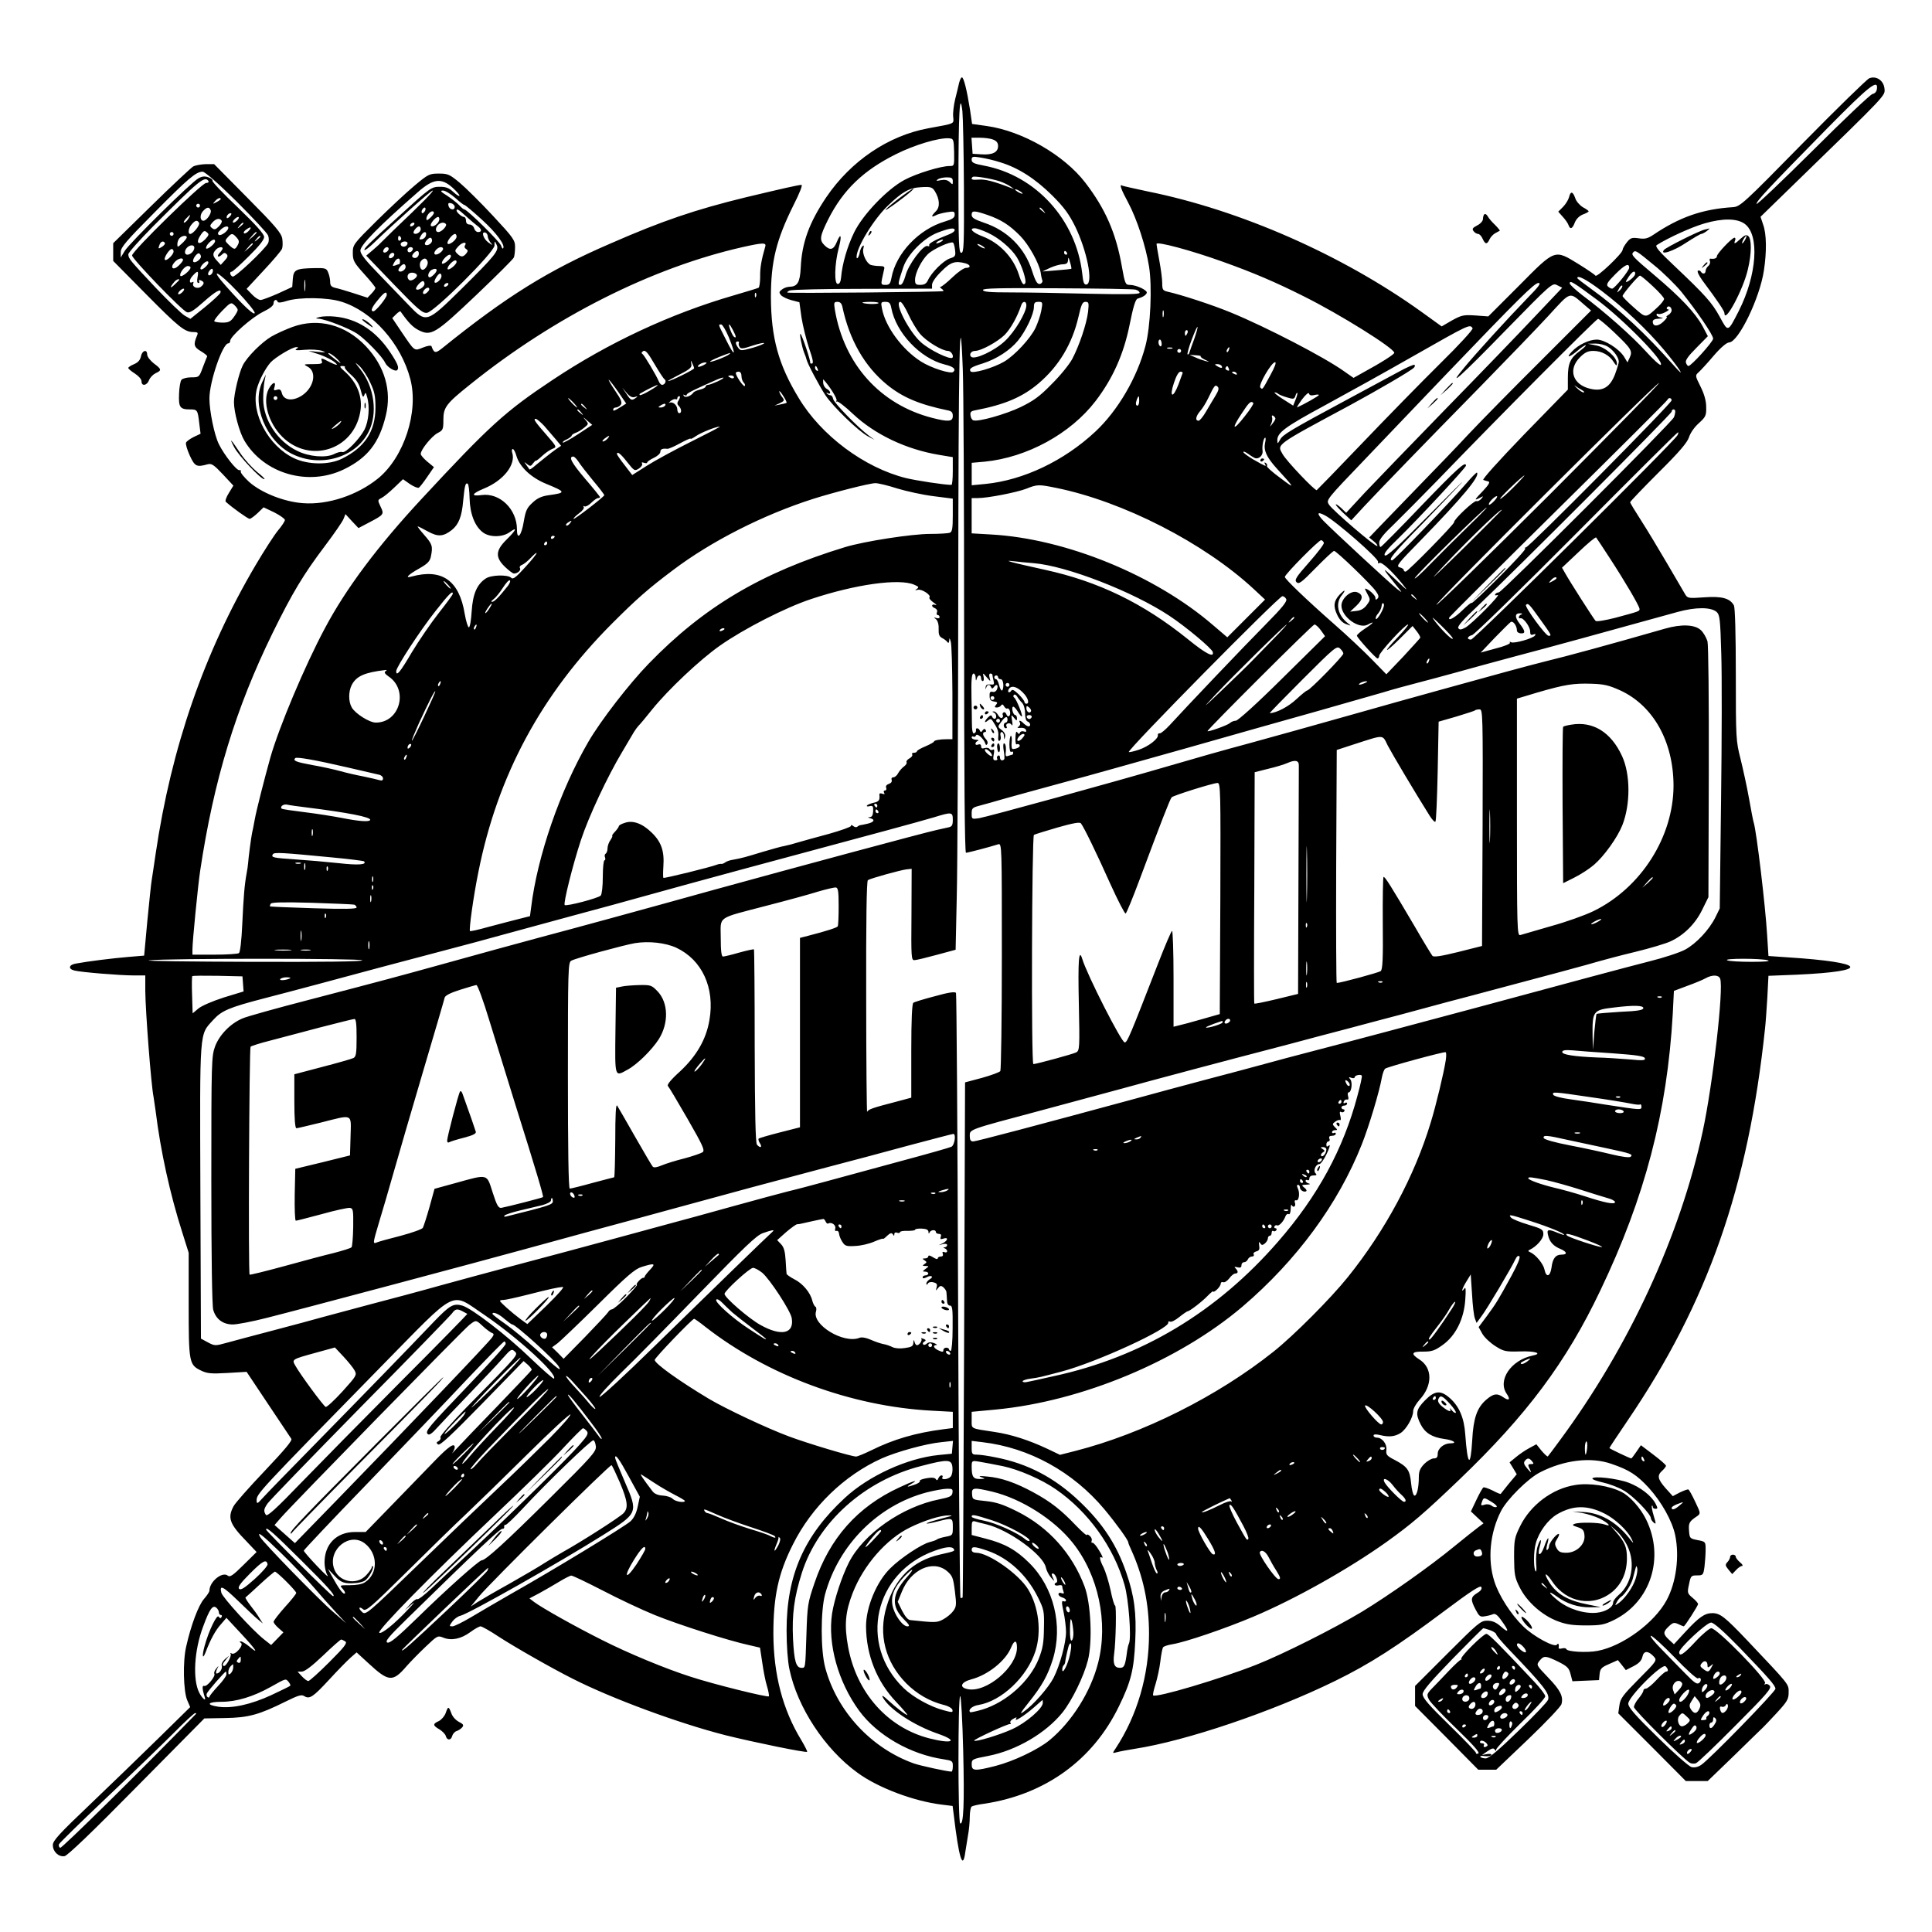 <?xml version="1.0" standalone="no"?>
<!DOCTYPE svg PUBLIC "-//W3C//DTD SVG 20010904//EN"
 "http://www.w3.org/TR/2001/REC-SVG-20010904/DTD/svg10.dtd">
<svg version="1.0" xmlns="http://www.w3.org/2000/svg"
 width="1024pt" height="1024pt" viewBox="0 0 1024 1024"
 preserveAspectRatio="xMidYMid meet">
<g transform="translate(0,1024) scale(0.1,-0.1)"
fill="#000000" stroke="none">
<path d="M5084 9803 c-3 -16 -13 -54 -21 -87 -8 -32 -13 -75 -11 -94 3 -40 15
-35 -132 -62 -212 -39 -410 -173 -541 -366 -90 -134 -129 -240 -135 -373 -4
-78 -17 -100 -60 -101 -11 0 -29 -6 -39 -14 -16 -12 -17 -16 -6 -30 8 -9 33
-21 56 -27 l42 -11 11 -80 c7 -44 25 -117 40 -163 21 -60 25 -82 15 -82 -7 0
-11 2 -9 4 5 5 -42 145 -51 153 -8 7 7 -68 19 -99 6 -14 12 -31 13 -37 5 -22
66 -137 100 -189 41 -61 175 -191 226 -218 l34 -18 -30 22 c-61 46 -186 175
-189 194 -2 11 -8 20 -14 20 -6 0 -14 4 -19 9 -5 5 -3 6 5 2 6 -4 12 -3 12 3
0 6 -8 15 -18 20 -10 5 -18 19 -19 31 -1 12 0 21 1 19 34 -37 75 -103 70 -112
-4 -7 -4 -9 1 -5 4 4 43 -25 86 -66 116 -109 282 -188 457 -217 l72 -12 0 -73
c0 -41 -3 -74 -7 -74 -39 0 -187 23 -241 36 -221 55 -450 226 -569 425 -107
176 -146 318 -147 534 0 189 28 303 120 488 33 65 49 107 42 107 -16 0 -103
-20 -296 -66 -266 -65 -441 -124 -717 -245 -329 -142 -551 -280 -893 -556 -34
-27 -42 -25 -55 12 -2 5 -21 3 -45 -7 -48 -19 -42 -23 -116 86 l-47 70 20 20
c11 11 22 18 24 15 43 -61 65 -83 96 -99 66 -33 87 -21 304 185 107 102 198
192 201 201 3 9 6 33 6 55 0 36 -9 49 -117 165 -65 70 -144 148 -176 175 -54
45 -63 49 -111 49 -50 0 -56 -3 -129 -64 -42 -35 -133 -120 -202 -188 -123
-122 -125 -125 -125 -169 0 -40 6 -51 60 -111 33 -36 60 -70 60 -74 0 -4 -9
-18 -21 -30 l-21 -22 -71 23 c-40 13 -84 26 -99 29 -21 5 -28 12 -28 31 0 13
-4 35 -10 49 -9 24 -14 26 -72 25 -100 -2 -112 -8 -116 -57 l-3 -43 -76 -35
c-41 -18 -83 -34 -92 -34 -10 0 -30 13 -45 29 l-29 30 89 96 c49 52 93 104 98
115 5 10 5 35 2 56 -6 30 -37 67 -184 215 l-177 179 -45 0 c-25 -1 -55 -6 -67
-13 -11 -7 -112 -101 -222 -209 l-201 -197 0 -47 0 -47 172 -174 c177 -179
207 -203 254 -203 21 0 25 -3 19 -17 -21 -49 -18 -62 19 -84 20 -12 35 -24 34
-28 -2 -3 -12 -30 -23 -58 -19 -52 -20 -53 -61 -53 -23 0 -46 -6 -52 -13 -6
-6 -12 -41 -13 -75 -3 -71 5 -82 58 -82 39 0 41 -3 49 -73 l7 -56 -36 -17
c-20 -10 -38 -23 -41 -30 -3 -8 6 -38 20 -69 27 -58 36 -62 94 -46 21 6 33 -2
81 -53 l56 -60 -24 -39 c-14 -22 -21 -43 -16 -47 37 -33 117 -90 126 -90 6 0
25 14 43 31 l31 30 57 -27 c31 -16 56 -34 56 -40 0 -7 -16 -31 -36 -55 -20
-24 -73 -106 -119 -184 -272 -461 -447 -966 -530 -1530 -9 -60 -18 -123 -21
-140 -3 -16 -13 -113 -23 -215 l-17 -185 -84 -7 c-83 -7 -213 -23 -277 -35
-38 -6 -44 -28 -9 -37 35 -9 242 -26 314 -26 l62 0 0 -82 c1 -109 31 -501 44
-563 2 -11 7 -45 11 -75 26 -211 76 -439 141 -642 l34 -108 0 -275 c0 -309 2
-319 67 -350 31 -15 54 -17 139 -12 l101 6 114 -171 c63 -94 118 -177 123
-184 7 -8 -34 -57 -140 -169 -82 -86 -157 -171 -166 -188 -33 -62 -22 -94 69
-187 l53 -56 -69 -68 c-57 -57 -73 -67 -84 -57 -29 23 -97 -32 -97 -80 0 -6
-13 -26 -29 -44 -29 -33 -69 -139 -94 -251 -19 -79 -15 -237 5 -285 l16 -37
-166 -163 c-92 -90 -256 -249 -364 -352 -164 -156 -198 -193 -198 -216 0 -35
30 -64 62 -59 15 2 146 127 382 367 l359 363 111 2 c124 2 180 18 321 88 65
32 83 38 98 28 28 -17 46 -5 132 88 44 48 95 100 113 116 l32 28 61 -56 c109
-101 130 -103 204 -17 22 25 68 72 103 105 60 57 62 58 92 46 42 -17 93 -7
142 29 23 17 48 31 55 31 7 0 50 -24 95 -54 86 -56 288 -171 394 -224 209
-106 562 -236 809 -299 153 -38 427 -94 433 -88 2 2 -12 30 -31 62 -99 162
-147 348 -148 563 0 199 26 321 104 475 99 198 271 365 470 455 79 35 233 78
315 86 l63 7 -3 -34 -3 -34 -71 -7 c-166 -17 -370 -110 -497 -228 -215 -199
-308 -409 -308 -702 0 -80 6 -163 15 -205 42 -202 187 -423 361 -549 109 -80
299 -151 447 -169 l57 -7 6 -47 c27 -229 48 -296 61 -199 3 18 9 57 14 87 6
30 10 76 10 102 0 26 5 51 10 54 6 4 36 11 68 15 322 49 574 231 712 515 65
133 80 195 87 348 7 147 -5 239 -47 360 -50 147 -124 261 -247 378 -133 127
-276 202 -448 235 -38 8 -82 14 -97 14 -25 0 -28 3 -28 36 l0 37 58 -7 c247
-29 479 -157 645 -355 64 -77 127 -164 127 -176 0 -4 7 -21 15 -38 64 -141 95
-284 95 -447 0 -218 -62 -432 -177 -607 -18 -26 -18 -27 7 -20 14 4 57 12 95
18 272 42 727 196 1060 359 186 91 329 183 584 374 136 102 186 134 192 125 5
-9 -1 -20 -21 -32 -36 -22 -37 -35 -9 -88 18 -35 24 -40 47 -36 15 2 35 7 44
11 12 6 25 -3 47 -35 41 -56 39 -68 -4 -30 -26 23 -46 31 -73 31 -34 0 -48
-12 -209 -173 l-173 -173 0 -53 0 -53 168 -169 167 -169 48 0 47 0 171 163
c93 89 172 172 175 185 11 40 -6 74 -71 141 -63 66 -63 66 -45 89 23 28 32 27
100 -6 47 -24 56 -33 64 -65 l10 -38 70 3 71 3 3 32 c3 28 10 36 50 53 l47 21
21 -26 21 -27 41 21 c29 15 42 29 47 50 7 33 31 33 61 0 17 -19 15 -23 -80
-118 -85 -86 -98 -103 -103 -140 l-6 -42 179 -179 179 -180 58 0 58 0 142 137
c78 76 146 143 152 148 6 6 39 40 73 77 55 60 62 72 62 108 0 45 8 35 -219
275 -120 126 -144 145 -186 145 -40 0 -71 -22 -143 -100 l-60 -65 -26 24 c-32
30 -33 41 -1 71 21 20 28 22 50 12 14 -7 27 -12 29 -12 6 0 76 110 76 118 0 5
-13 20 -29 33 -28 24 -29 26 -19 72 9 44 11 47 42 47 32 0 34 2 40 46 3 26 6
66 6 90 0 42 0 43 -42 51 -42 8 -43 10 -46 50 -3 41 1 49 43 77 19 14 19 15
-10 76 -16 34 -32 63 -36 65 -3 3 -23 -5 -45 -15 l-38 -20 -38 42 c-43 49 -46
68 -18 93 11 10 20 22 20 26 0 5 -30 31 -67 59 l-66 50 -24 -35 c-13 -19 -25
-35 -27 -35 -7 0 -116 52 -116 55 0 2 43 67 96 145 425 625 640 1237 729 2080
3 25 8 97 12 161 l6 117 151 6 c397 18 372 65 -50 92 l-101 7 -7 111 c-9 153
-56 548 -71 596 -3 8 -14 66 -25 128 -11 62 -32 157 -45 210 -24 94 -25 108
-25 445 0 220 -4 355 -10 368 -21 38 -63 50 -158 43 -84 -6 -88 -5 -101 17 -8
13 -51 87 -96 164 -45 77 -107 180 -138 228 -31 48 -57 91 -57 95 0 4 68 75
150 157 113 112 153 160 162 188 7 22 28 53 52 74 36 33 40 40 39 85 0 33 -10
69 -30 109 -29 58 -29 59 -10 76 11 10 47 49 80 88 37 43 68 69 81 70 49 0
163 234 185 382 15 99 14 193 -4 242 l-14 42 187 182 c489 475 473 459 470
497 -4 43 -43 70 -81 55 -13 -6 -172 -161 -353 -345 -315 -321 -331 -335 -369
-338 -162 -10 -284 -53 -423 -147 -29 -19 -43 -23 -77 -18 -37 5 -44 2 -63
-22 -12 -15 -22 -33 -22 -39 0 -19 -137 -149 -144 -137 -4 6 -44 33 -89 61
-129 79 -122 82 -316 -114 l-163 -163 -68 5 c-63 4 -73 2 -124 -26 l-55 -32
-111 80 c-419 300 -956 536 -1445 635 -71 15 -133 29 -137 31 -17 11 -7 -19
31 -89 46 -86 94 -232 111 -340 17 -106 8 -318 -19 -420 -44 -168 -146 -343
-266 -455 -166 -155 -381 -257 -582 -277 l-73 -7 0 60 0 59 68 6 c225 22 456
148 589 322 91 119 149 249 180 404 19 95 31 134 42 138 28 8 45 19 49 31 4
14 -56 42 -91 42 -22 0 -25 7 -41 97 -31 178 -88 307 -194 445 -113 147 -333
273 -521 300 l-79 11 -11 76 c-16 101 -33 171 -43 171 -4 0 -10 -12 -14 -27z
m4864 -35 c-2 -14 -11 -24 -23 -26 -11 -2 -154 -137 -317 -300 -164 -163 -298
-290 -298 -283 0 16 56 76 378 404 219 222 268 261 260 205z m-4839 -520 c1
-306 0 -348 -14 -348 -13 0 -15 45 -15 369 0 366 7 499 21 381 3 -30 7 -211 8
-402z m-52 185 c1 -73 1 -73 -25 -73 -45 0 -173 -39 -237 -73 -91 -48 -221
-183 -268 -279 -36 -74 -63 -166 -69 -238 -2 -23 -8 -35 -18 -35 -19 0 -17
104 5 189 18 68 12 86 -10 33 -17 -42 -36 -46 -65 -17 -28 28 -25 47 19 136
79 157 186 260 358 346 99 50 230 89 283 85 24 -2 25 -5 27 -74z m207 67 c18
-7 26 -17 26 -34 0 -33 -29 -48 -88 -44 l-47 3 -3 43 -3 42 45 0 c24 0 56 -4
70 -10z m40 -121 c94 -29 183 -86 273 -175 64 -64 89 -99 122 -165 63 -131 96
-299 60 -307 -13 -2 -18 9 -23 59 -33 285 -246 519 -520 571 -54 10 -66 16
-66 31 0 17 5 19 47 12 26 -4 74 -15 107 -26z m-4051 -206 c87 -87 163 -168
168 -181 5 -14 5 -30 0 -41 -19 -35 -175 -182 -188 -177 -14 6 -18 26 -5 26 5
0 45 36 90 81 54 53 82 88 82 103 0 15 -42 63 -139 156 -77 73 -138 137 -135
142 3 4 -7 13 -21 18 -19 7 -33 6 -53 -5 -38 -20 -365 -343 -391 -385 l-21
-35 0 29 c0 25 28 58 178 209 179 181 221 217 256 217 12 0 84 -63 179 -157z
m4046 106 c20 -7 45 -19 56 -27 l20 -14 -20 7 c-87 34 -135 46 -167 43 -35 -3
-46 1 -33 14 7 7 97 -8 144 -23z m-249 0 c0 -19 -1 -19 -16 -4 -12 11 -26 14
-48 10 -23 -5 -27 -4 -16 4 8 6 30 11 48 11 26 0 32 -4 32 -21z m-3945 1 c3
-5 -2 -10 -13 -10 -22 0 -392 -361 -392 -384 0 -18 265 -293 291 -301 14 -5
38 10 87 54 65 58 98 76 90 49 -3 -7 -39 -41 -82 -76 l-77 -62 -30 17 c-17 10
-85 76 -152 146 -139 148 -146 156 -147 179 0 9 60 76 133 150 243 243 273
268 292 238z m1295 -36 c22 -20 38 -39 35 -42 -3 -3 -18 7 -33 21 -21 20 -38
27 -69 27 -47 0 -51 -3 -218 -155 -159 -144 -189 -174 -183 -180 3 -3 25 14
49 37 104 101 303 278 312 278 9 0 -51 -62 -209 -212 -32 -31 -63 -62 -69 -68
-5 -6 -25 -23 -42 -38 l-32 -27 147 -153 c128 -133 152 -153 175 -150 40 5
357 321 358 357 0 26 0 26 11 4 15 -30 -5 -55 -189 -237 -182 -179 -184 -180
-277 -83 -34 35 -105 109 -158 164 -71 73 -98 107 -98 125 0 29 98 129 305
310 82 72 124 77 185 22z m2554 -16 c27 -43 29 -85 7 -107 -26 -26 -27 -35 -3
-23 9 6 36 13 60 17 38 6 42 5 42 -13 0 -16 -12 -24 -52 -36 -137 -40 -259
-168 -283 -298 -6 -32 -11 -38 -32 -38 -22 0 -24 3 -18 33 4 17 9 40 11 50 4
13 -1 17 -25 17 -16 0 -37 3 -46 6 -23 9 -47 61 -39 87 4 16 3 19 -5 12 -6 -6
-12 -20 -14 -32 -4 -25 -17 -43 -17 -24 0 51 92 201 167 272 76 73 113 94 176
97 49 3 58 0 71 -20z m466 -14 c0 -2 -9 0 -20 6 -11 6 -20 13 -20 16 0 2 9 0
20 -6 11 -6 20 -13 20 -16z m-3007 -23 c23 -21 45 -38 48 -37 4 0 46 -35 94
-79 77 -70 126 -137 111 -152 -2 -2 -7 4 -10 15 -7 21 -180 192 -195 192 -4 0
-16 10 -27 22 -10 11 -39 34 -63 50 -36 22 -40 28 -23 28 12 0 41 -18 65 -39z
m-1243 -6 c0 -2 -10 -10 -22 -16 -21 -11 -22 -11 -9 4 13 16 31 23 31 12z
m1240 -41 c0 -21 -27 -17 -33 5 -3 14 0 17 14 14 11 -3 19 -12 19 -19z m-1350
6 c0 -5 -4 -10 -10 -10 -5 0 -10 5 -10 10 0 6 5 10 10 10 6 0 10 -4 10 -10z
m57 -25 c5 -16 -22 -55 -39 -55 -18 0 -20 31 -3 50 22 24 34 25 42 5z m1137 0
c-4 -8 -10 -15 -15 -15 -4 0 -6 7 -3 15 4 8 10 15 15 15 4 0 6 -7 3 -15z
m3277 -2 c13 -16 12 -17 -3 -4 -10 7 -18 15 -18 17 0 8 8 3 21 -13z m-3061
-29 c22 -20 49 -43 60 -51 24 -17 26 -33 4 -33 -9 0 -18 9 -21 20 -3 11 -14
20 -24 20 -12 0 -19 7 -19 20 0 11 -5 20 -11 20 -11 0 -39 24 -39 34 0 12 12
5 50 -30z m-170 18 c0 -5 -9 -17 -20 -27 -16 -14 -20 -15 -20 -4 0 16 19 39
32 39 4 0 8 -4 8 -8z m2936 -12 c71 -25 115 -53 172 -111 45 -46 99 -143 108
-194 2 -17 6 -35 9 -42 2 -6 -3 -14 -10 -17 -16 -6 -26 10 -45 69 -38 121
-131 214 -256 255 -49 17 -64 26 -64 41 0 24 13 24 86 -1z m-4016 -5 c-7 -9
-15 -13 -17 -11 -7 7 7 26 19 26 6 0 6 -6 -2 -15z m-222 -15 c-7 -11 -17 -20
-22 -20 -5 0 -1 9 9 20 10 11 20 20 22 20 2 0 -2 -9 -9 -20z m262 -5 c-7 -8
-17 -15 -22 -15 -6 0 -5 7 2 15 7 8 17 15 22 15 6 0 5 -7 -2 -15z m1068 -1
c-4 -20 -34 -41 -44 -31 -8 8 24 47 38 47 5 0 8 -7 6 -16z m-1153 -4 c3 -5 -4
-19 -15 -30 -17 -17 -24 -19 -36 -9 -13 10 -12 14 2 30 19 21 39 25 49 9z
m8073 -17 c79 -59 64 -271 -32 -461 -59 -115 -56 -114 -101 -31 -42 76 -75
113 -244 273 -79 74 -100 100 -90 107 61 39 187 96 254 115 96 28 173 27 213
-3z m-8193 6 c7 -11 -31 -59 -47 -59 -14 0 -9 33 9 52 18 21 29 23 38 7z m235
-3 c0 -2 -8 -10 -17 -17 -16 -13 -17 -12 -4 4 13 16 21 21 21 13z m905 -6 c-3
-5 -11 -10 -16 -10 -6 0 -7 5 -4 10 3 6 11 10 16 10 6 0 7 -4 4 -10z m168 3
c9 -9 -22 -43 -40 -43 -16 0 -17 22 -1 38 13 13 31 16 41 5z m-1153 -21 c0
-16 -39 -44 -50 -37 -8 5 -6 13 7 25 19 20 43 26 43 12z m106 -18 c-9 -9 -20
-14 -23 -10 -4 3 2 13 13 20 25 18 31 12 10 -10z m914 11 c0 -16 -27 -32 -37
-21 -7 7 16 36 28 36 5 0 9 -7 9 -15z m2830 -5 c0 -6 -12 -15 -27 -21 -77 -30
-113 -50 -108 -59 3 -5 -1 -7 -9 -4 -22 8 -103 -100 -117 -158 -8 -28 -18 -48
-27 -48 -14 0 -13 8 16 95 24 69 109 154 182 182 63 24 90 28 90 13z m176 -14
c59 -27 124 -83 153 -129 27 -43 53 -125 45 -138 -9 -15 -19 -1 -34 46 -29 91
-103 168 -192 202 -53 20 -75 43 -41 43 10 0 41 -11 69 -24z m-4147 -33 c-38
-39 -55 -20 -23 25 13 19 19 21 30 11 13 -10 12 -15 -7 -36z m-169 27 c0 -5
-4 -10 -10 -10 -5 0 -10 5 -10 10 0 6 5 10 10 10 6 0 10 -4 10 -10z m440 7 c0
-2 -10 -12 -22 -23 l-23 -19 19 23 c18 21 26 27 26 19z m898 -14 c-2 -10 -11
-19 -21 -21 -16 -3 -17 -1 -7 17 13 25 33 28 28 4z m327 -5 c0 -8 7 -24 15
-34 14 -16 12 -16 -12 1 -27 20 -39 60 -15 52 6 -2 12 -11 12 -19z m-1331 -7
c14 -15 15 -24 6 -40 -14 -26 -18 -26 -47 1 -21 20 -22 23 -6 40 20 23 26 23
47 -1z m1166 5 c0 -19 -44 -50 -48 -36 -4 12 26 50 40 50 4 0 8 -6 8 -14z
m-1430 -4 c0 -5 -11 -19 -25 -32 -24 -22 -25 -22 -25 -4 0 11 5 25 12 32 14
14 38 16 38 4z m390 4 c0 -2 -8 -10 -17 -17 -16 -13 -17 -12 -4 4 13 16 21 21
21 13z m745 -5 c3 -5 1 -12 -5 -16 -5 -3 -10 1 -10 9 0 18 6 21 15 7z m165
-16 c0 -16 -27 -32 -37 -21 -7 7 16 36 28 36 5 0 9 -7 9 -15z m-1150 -3 c0
-14 -39 -46 -47 -39 -3 4 2 16 12 27 19 21 35 26 35 12z m3850 -2 c-8 -5 -19
-10 -25 -10 -5 0 -3 5 5 10 8 5 20 10 25 10 6 0 3 -5 -5 -10z m-4116 -8 c2 -4
-4 -13 -15 -20 -21 -13 -22 -12 -13 12 7 17 20 21 28 8z m1286 -1 c0 -14 -18
-23 -30 -16 -6 4 -8 11 -5 16 8 12 35 12 35 0z m304 -13 c-4 -6 -1 -14 7 -18
10 -7 10 -11 0 -24 -17 -20 -28 -20 -48 0 -14 14 -13 17 7 39 22 23 48 25 34
3z m2598 -23 c4 -32 1 -36 -28 -45 -34 -12 -97 -74 -116 -116 -8 -17 -19 -24
-40 -24 -24 0 -28 4 -28 27 0 36 34 103 68 136 28 27 120 69 133 61 4 -2 9
-20 11 -39z m1418 -62 c163 -58 286 -111 431 -184 191 -95 479 -275 479 -299
0 -8 -65 -50 -166 -105 l-50 -28 -50 35 c-105 75 -412 234 -599 311 -99 41
-265 95 -337 111 -25 6 -28 11 -28 45 0 22 -7 75 -15 118 -8 43 -15 83 -15 90
0 15 183 -34 350 -94z m-5140 94 c0 -2 -10 -12 -22 -23 l-23 -19 19 23 c18 21
26 27 26 19z m2716 -14 c-21 -72 -28 -115 -27 -160 0 -29 -4 -55 -8 -58 -5 -3
-65 -21 -133 -41 -334 -97 -662 -250 -958 -447 -253 -168 -335 -243 -696 -632
-233 -251 -400 -474 -512 -685 -107 -200 -243 -524 -289 -685 -32 -115 -75
-283 -83 -330 -5 -27 -11 -59 -14 -70 -5 -24 -19 -130 -21 -160 -1 -11 -4 -36
-8 -55 -11 -60 -16 -120 -23 -270 -4 -87 -11 -148 -18 -152 -6 -4 -64 -8 -128
-8 l-118 0 0 28 c0 42 29 337 41 417 72 479 188 860 384 1260 105 214 164 311
277 461 49 65 94 130 99 144 l10 25 34 -37 35 -37 57 30 c78 41 80 43 60 84
-16 34 -16 35 6 46 12 6 42 31 67 55 l46 44 37 -26 c21 -14 42 -22 47 -19 6 4
26 30 45 58 l35 51 -35 29 c-19 16 -35 34 -35 41 0 23 59 95 90 111 28 14 30
20 30 69 0 67 14 86 143 189 445 358 962 618 1442 727 107 24 128 25 121 3z
m1164 -9 c0 -2 -9 0 -20 6 -11 6 -20 13 -20 16 0 2 9 0 20 -6 11 -6 20 -13 20
-16z m-4190 3 c0 -17 -20 -37 -37 -37 -16 0 -17 22 -1 38 16 16 38 15 38 -1z
m150 -4 c0 -3 -7 -15 -17 -25 -18 -20 -4 -25 15 -6 9 9 15 9 23 1 8 -8 6 -17
-10 -34 l-21 -23 -20 22 c-23 25 -25 37 -7 57 12 15 37 20 37 8z m880 -2 c0
-12 -20 -25 -27 -18 -7 7 6 27 18 27 5 0 9 -4 9 -9z m128 -3 c-6 -18 -28 -21
-28 -4 0 9 7 16 16 16 9 0 14 -5 12 -12z m160 0 c-6 -16 -36 -34 -44 -25 -9 9
15 37 33 37 8 0 13 -5 11 -12z m-1428 -11 c0 -17 -38 -53 -46 -44 -8 8 23 57
36 57 6 0 10 -6 10 -13z m1300 -11 c0 -18 -17 -29 -30 -21 -8 5 -7 11 1 21 15
18 29 18 29 0z m3435 4 c3 -5 1 -10 -4 -10 -6 0 -11 5 -11 10 0 6 2 10 4 10 3
0 8 -4 11 -10z m3110 -64 c50 -40 115 -105 146 -142 82 -102 169 -229 169
-249 0 -16 -116 -145 -131 -145 -4 0 -10 8 -13 17 -5 12 11 35 55 79 l61 62
-28 53 c-39 71 -115 152 -256 271 -115 97 -125 108 -111 121 11 12 17 8 108
-67z m-7700 44 c0 -15 -31 -37 -40 -28 -9 9 18 49 30 45 5 -2 10 -10 10 -17z
m1025 11 c0 -12 -20 -25 -27 -18 -7 7 6 27 18 27 5 0 9 -4 9 -9z m300 -9 c0
-14 -39 -46 -47 -39 -3 4 2 16 12 27 19 21 35 26 35 12z m3288 -67 c-2 -1 -37
-5 -78 -8 l-75 -6 40 19 c22 10 52 19 68 19 21 1 27 6 28 24 1 16 3 14 10 -12
6 -18 9 -34 7 -36z m-4708 47 c0 -5 -11 -19 -24 -31 -29 -27 -47 -10 -20 20
17 19 44 26 44 11z m1150 -7 c0 -8 -2 -15 -4 -15 -2 0 -12 -3 -21 -7 -15 -5
-16 -3 -6 15 13 25 31 29 31 7z m146 0 c6 -15 -11 -45 -26 -45 -14 0 -20 32
-9 46 15 18 28 18 35 -1z m-1175 -28 c-11 -12 -24 -18 -27 -14 -10 10 27 48
38 41 6 -4 1 -16 -11 -27z m1329 25 c0 -14 -39 -46 -47 -39 -3 4 2 16 12 27
19 21 35 26 35 12z m2698 -8 c27 -8 29 -24 2 -24 -11 0 -43 -22 -72 -50 -28
-27 -57 -50 -62 -50 -6 0 -4 -4 4 -10 8 -5 12 -11 10 -13 -5 -5 -806 -12 -825
-8 -5 1 -1 6 10 11 11 5 185 9 388 9 l367 1 0 21 c0 13 21 43 49 70 49 50 73
58 129 43z m-2968 -19 c0 -16 -27 -32 -37 -21 -7 7 16 36 28 36 5 0 9 -7 9
-15z m6485 -4 c0 -16 -77 -110 -90 -111 -6 0 -16 5 -23 12 -10 10 -1 24 40 65
50 50 73 61 73 34z m-7625 1 c0 -15 -48 -54 -54 -44 -7 12 22 52 40 52 8 0 14
-4 14 -8z m111 -35 c-16 -16 -26 0 -10 19 9 11 15 12 17 4 2 -6 -1 -17 -7 -23z
m1183 2 c-9 -10 -21 -19 -26 -19 -15 0 -8 29 9 39 26 14 37 2 17 -20z m6356
-14 c-7 -9 -21 -20 -31 -26 -16 -8 -15 -4 4 25 13 20 26 30 31 25 5 -5 4 -15
-4 -24z m-7613 -5 c-4 -18 -2 -30 4 -30 6 0 7 4 4 10 -3 6 1 7 9 4 20 -8 20
-18 2 -33 -17 -15 -49 -3 -42 16 3 8 2 11 -3 8 -20 -11 -19 13 0 33 27 30 33
28 26 -8z m1163 10 c0 -13 -29 -32 -40 -25 -14 9 -13 32 3 38 15 5 37 -2 37
-13z m-951 -86 c50 -53 91 -103 91 -112 0 -18 -58 35 -152 141 -93 104 -43 81
61 -29z m1081 82 c0 -16 -28 -42 -36 -33 -7 6 18 47 28 47 5 0 8 -6 8 -14z
m6419 -52 c34 -31 61 -62 61 -68 0 -7 -15 -26 -32 -42 -67 -62 -62 -62 -128
-4 -33 29 -60 56 -60 61 0 10 82 107 92 108 4 1 34 -24 67 -55z m-7142 -21
c-2 -16 -4 -5 -4 22 0 28 2 40 4 28 2 -13 2 -35 0 -50z m6872 -5 c115 -87 241
-205 331 -313 81 -97 122 -162 54 -85 -152 172 -290 300 -441 409 -40 29 -73
54 -73 57 0 18 48 -7 129 -68z m-7539 59 c0 -2 -12 -14 -27 -28 -24 -22 -23
-11 2 18 9 11 25 17 25 10z m1300 -22 c0 -16 -34 -38 -44 -28 -7 7 23 43 36
43 4 0 8 -7 8 -15z m6212 -82 c143 -106 364 -332 340 -347 -5 -3 -40 29 -78
71 -72 80 -221 212 -337 298 -36 28 -67 56 -67 63 0 18 19 6 142 -85z m-6087
77 c-3 -5 -11 -10 -16 -10 -6 0 -7 5 -4 10 3 6 11 10 16 10 6 0 7 -4 4 -10z
m5719 -72 c-100 -103 -276 -296 -333 -366 -97 -117 -21 -50 216 194 248 254
251 256 277 242 l26 -13 -147 -155 c-80 -85 -293 -306 -473 -490 -179 -184
-371 -383 -426 -441 l-99 -107 -27 26 c-16 14 -28 22 -28 18 0 -5 19 -25 41
-46 l41 -38 71 77 c91 97 305 318 617 636 135 138 295 304 356 370 124 135
109 130 193 58 l34 -29 -265 -265 c-146 -145 -318 -320 -383 -389 -64 -69
-179 -188 -254 -265 -75 -77 -167 -173 -205 -212 l-69 -72 24 -20 c13 -10 22
-22 19 -25 -8 -7 -236 188 -256 219 -16 25 -16 25 192 242 115 120 307 322
428 448 386 403 469 485 490 485 16 0 2 -19 -60 -82z m492 44 c-18 -16 -18
-16 -6 6 6 13 14 21 18 18 3 -4 -2 -14 -12 -24z m-6320 -10 c-8 -9 -19 -13
-22 -9 -10 9 16 38 28 31 6 -4 4 -13 -6 -22z m3752 13 c12 -3 22 -10 22 -17 0
-8 -73 -9 -267 -5 -148 4 -334 7 -415 7 -112 0 -148 3 -148 13 0 9 84 11 392
9 216 -1 403 -4 416 -7z m-5048 -10 c-7 -8 -17 -15 -22 -15 -6 0 -5 7 2 15 7
8 17 15 22 15 6 0 5 -7 -2 -15z m1080 -18 c0 -15 -58 -87 -71 -87 -17 0 -9 21
24 60 33 41 47 49 47 27z m1957 -9 c-3 -8 -6 -5 -6 6 -1 11 2 17 5 13 3 -3 4
-12 1 -19z m-2198 -27 c165 -51 317 -222 366 -411 45 -172 -33 -412 -170 -525
-111 -90 -267 -142 -399 -132 -100 7 -221 55 -286 113 -27 25 -47 50 -44 55 3
5 0 8 -7 7 -14 -4 -81 81 -109 138 -24 48 -50 176 -50 242 0 89 70 292 100
292 6 0 10 6 10 13 0 24 115 125 174 154 37 18 56 33 56 45 0 19 16 25 22 8 2
-6 21 -4 48 5 68 21 216 19 289 -4z m-549 -44 c0 -5 -9 -22 -21 -38 -16 -23
-28 -29 -58 -29 -21 0 -41 3 -45 7 -3 4 15 28 41 55 44 45 48 47 65 31 10 -9
18 -20 18 -26z m3205 16 c37 -174 117 -314 235 -411 83 -68 173 -106 323 -137
21 -4 27 -11 27 -30 0 -30 -23 -32 -109 -10 -276 71 -467 284 -516 573 -6 38
-5 42 14 42 14 0 22 -8 26 -27z m191 20 c-7 -7 -77 -5 -85 3 -2 2 17 4 44 4
27 0 45 -3 41 -7z m68 -25 c25 -132 153 -267 283 -300 46 -11 61 -24 46 -39
-13 -13 -117 20 -172 55 -99 63 -188 184 -206 279 -7 35 -6 37 18 37 20 0 26
-6 31 -32z m90 -33 c16 -35 44 -83 63 -105 34 -40 117 -90 148 -90 15 0 32
-26 23 -36 -13 -12 -122 41 -167 82 -64 57 -144 214 -109 214 7 0 26 -30 42
-65z m626 47 c0 -38 -61 -140 -113 -189 -56 -53 -162 -102 -180 -84 -12 12 0
31 21 31 32 0 119 48 157 85 32 33 67 95 88 158 8 23 27 22 27 -1z m79 -29
c-5 -26 -19 -66 -30 -90 -28 -58 -111 -147 -167 -180 -56 -33 -169 -66 -178
-51 -9 14 4 23 66 42 72 23 143 69 185 120 42 51 85 142 85 179 0 22 5 27 24
27 23 0 23 -2 15 -47z m248 -6 c-8 -65 -47 -180 -84 -250 -15 -28 -64 -89
-109 -133 -64 -66 -97 -89 -165 -122 -79 -38 -224 -79 -250 -70 -7 2 -14 14
-15 26 -3 17 2 23 24 27 157 30 251 70 337 143 108 92 178 210 211 352 15 66
21 80 37 80 18 0 19 -5 14 -53z m3093 8 c0 -8 -8 -19 -17 -24 -10 -6 -14 -11
-9 -11 5 0 -4 -12 -19 -26 -28 -26 -55 -26 -55 1 0 10 11 15 33 16 23 1 26 3
10 6 -13 2 -23 9 -23 14 0 6 4 8 9 5 5 -3 22 1 37 9 16 8 23 15 16 15 -7 0
-10 5 -7 10 8 13 25 3 25 -15z m-2693 -32 c-3 -10 -5 -4 -5 12 0 17 2 24 5 18
2 -7 2 -21 0 -30z m2389 -85 c90 -86 98 -98 82 -133 l-12 -26 -18 30 c-27 43
-104 91 -145 91 -40 0 -99 -28 -132 -64 -33 -35 -14 -32 29 4 19 17 39 30 44
30 6 0 -8 -13 -30 -30 -51 -37 -64 -66 -64 -143 l0 -62 -231 -237 c-137 -142
-225 -240 -217 -242 7 -3 19 -6 27 -8 10 -3 1 -18 -27 -48 -48 -50 -51 -55
-19 -39 20 11 21 11 8 -5 -8 -9 -20 -15 -26 -12 -12 4 -121 -98 -118 -112 2
-10 -245 -262 -257 -262 -6 0 -10 4 -10 9 0 5 -10 11 -22 14 -20 6 -8 21 108
139 226 232 320 345 302 363 -2 2 -28 -24 -57 -58 -83 -97 -382 -407 -392
-407 -24 0 3 34 159 193 92 95 185 193 208 217 22 25 -57 -54 -177 -175 -160
-162 -220 -217 -229 -209 -8 8 11 32 71 90 100 97 359 375 359 386 0 27 -47
-16 -235 -211 -115 -121 -213 -219 -217 -220 -5 -1 -8 10 -8 23 0 16 24 46 78
97 42 41 144 144 227 229 319 331 845 860 855 860 5 0 44 -32 86 -72z m-4693
-26 c40 -99 33 -109 -13 -17 -46 91 -44 85 -27 85 6 0 24 -30 40 -68z m22 38
c17 -33 19 -44 6 -36 -10 6 -33 66 -26 66 3 0 11 -13 20 -30z m2445 -46 c-12
-33 -24 -65 -26 -73 -2 -8 -7 -12 -10 -9 -2 3 7 38 22 77 15 39 28 70 31 68 2
-3 -6 -31 -17 -63z m1475 56 c4 -6 -74 -91 -173 -188 -98 -97 -284 -287 -413
-422 -129 -135 -237 -246 -240 -248 -10 -4 -162 156 -181 191 -30 53 -43 44
357 259 147 80 321 181 339 199 5 5 7 12 3 15 -3 3 -41 -13 -84 -37 -43 -23
-159 -86 -258 -139 -320 -172 -356 -194 -370 -220 -14 -24 -14 -24 -15 -3 0
40 42 71 255 186 116 63 325 179 465 259 299 170 301 171 315 148z m-1511 -25
c-4 -8 -8 -15 -10 -15 -2 0 -4 7 -4 15 0 8 4 15 10 15 5 0 7 -7 4 -15z m-1191
-192 c4 -91 7 -705 7 -1365 0 -802 3 -1198 10 -1198 9 0 124 30 171 45 19 6
19 -8 19 -592 0 -329 -4 -603 -8 -610 -4 -6 -47 -22 -97 -36 l-90 -24 -5
-1364 c-3 -750 -6 -1365 -8 -1366 -1 -2 -6 -3 -11 -3 -4 0 -10 714 -13 1598
-3 879 -8 1603 -11 1609 -5 8 -40 3 -111 -17 -58 -15 -110 -31 -115 -35 -7 -4
-11 -90 -11 -254 l0 -249 -82 -22 c-124 -32 -146 -40 -152 -53 -2 -7 -5 266
-5 605 -1 402 2 619 9 623 16 10 172 53 204 57 l28 3 -1 -242 c-2 -229 -1
-243 16 -242 10 0 63 13 118 28 l100 27 6 279 c4 154 7 884 8 1623 1 1244 8
1588 24 1175z m1054 137 c1 -11 -2 -18 -8 -15 -11 7 -12 35 -1 35 4 0 8 -9 9
-20z m-2241 2 c-2 -4 -1 -14 4 -21 6 -11 19 -10 69 7 34 11 61 17 61 13 0 -4
-28 -15 -62 -25 -59 -16 -63 -16 -75 0 -16 22 -17 34 -2 34 5 0 8 -4 5 -8z
m4608 -21 c30 -20 55 -55 56 -78 0 -7 -9 -37 -20 -67 -26 -68 -65 -92 -130
-77 -94 21 -121 102 -56 167 26 26 42 34 71 34 44 0 86 -23 108 -59 13 -20 17
-22 17 -8 0 33 -61 87 -110 96 l-45 9 40 1 c24 0 52 -7 69 -18z m-2311 -8 c-7
-2 -19 -2 -25 0 -7 3 -2 5 12 5 14 0 19 -2 13 -5z m300 -8 c-3 -9 -8 -14 -10
-11 -3 3 -2 9 2 15 9 16 15 13 8 -4z m-2990 -156 c11 -8 1 -29 -14 -29 -5 0
-13 8 -17 18 -13 32 -76 137 -86 145 -8 5 -6 10 3 16 11 7 25 -8 59 -67 25
-42 49 -80 55 -83z m2737 151 c0 -5 -4 -10 -10 -10 -5 0 -10 5 -10 10 0 6 5
10 10 10 6 0 10 -4 10 -10z m-2395 -18 c-14 -12 -97 -44 -101 -39 -3 2 19 13
48 25 61 24 65 25 53 14z m2499 -11 c-2 -3 8 -11 23 -18 26 -12 26 -12 3 -7
-14 4 -38 12 -55 20 l-30 13 32 -2 c18 -1 30 -3 27 -6z m-2685 -63 c1 -7 -125
-69 -138 -68 -3 1 24 16 61 35 57 29 66 38 62 57 -4 21 -4 21 5 3 5 -11 10
-23 10 -27z m51 17 c-14 -7 -27 -11 -30 -9 -6 7 22 24 40 23 9 0 5 -6 -10 -14z
m3004 -52 c-45 -83 -42 -79 -54 -67 -12 12 59 134 78 134 8 0 0 -23 -24 -67z
m-259 47 c8 -13 -5 -13 -25 0 -13 8 -13 10 2 10 9 0 20 -4 23 -10z m-2141 -16
c3 -8 2 -12 -4 -9 -6 3 -10 10 -10 16 0 14 7 11 14 -7z m2179 2 c4 -10 1 -13
-8 -9 -8 3 -12 9 -9 14 7 12 11 11 17 -5z m-2583 -39 c0 -13 5 -28 12 -35 6
-6 9 -14 5 -18 -6 -6 -47 53 -47 69 0 4 7 7 15 7 9 0 15 -9 15 -23z m2338 15
c-1 -4 -12 -31 -22 -60 -29 -76 -50 -69 -24 8 12 37 25 60 35 60 8 0 13 -4 11
-8z m287 -2 c3 -6 -1 -7 -9 -4 -18 7 -21 14 -7 14 6 0 13 -4 16 -10z m-2665
-20 c0 -5 -7 -7 -15 -4 -8 4 -15 8 -15 10 0 2 7 4 15 4 8 0 15 -4 15 -10z
m-85 -21 c-22 -10 -46 -19 -52 -19 -7 0 -13 -4 -13 -9 0 -5 -13 -12 -30 -16
-16 -4 -32 -11 -35 -16 -12 -18 -44 -30 -51 -17 -4 7 -3 8 4 4 7 -4 12 -3 12
2 0 8 42 28 160 80 43 18 47 11 5 -9z m-527 -58 l41 -60 -22 -14 c-42 -26 -47
-28 -47 -18 0 6 6 11 14 11 7 0 19 6 26 14 9 12 3 27 -31 77 -23 34 -37 59
-32 56 5 -3 28 -33 51 -66z m5107 11 c11 -6 15 -12 8 -12 -7 0 -22 10 -35 23
-13 12 -17 17 -8 11 8 -6 24 -16 35 -22z m-172 -554 c-326 -325 -596 -588
-600 -584 -8 8 1164 1176 1180 1176 7 0 -255 -266 -580 -592z m-4768 552 c-27
-16 -51 -27 -54 -24 -2 2 -2 5 0 7 36 21 86 46 94 46 6 1 -12 -13 -40 -29z
m2997 -28 c-12 -20 -35 -58 -50 -84 -15 -26 -33 -48 -39 -48 -20 0 -15 24 8
51 12 13 31 44 43 69 33 69 37 73 50 60 8 -8 5 -20 -12 -48z m-3076 -6 c15 5
16 4 4 -5 -22 -16 -27 -14 -50 22 l-22 32 24 -28 c17 -20 30 -26 44 -21z m803
-31 c-2 -2 -18 -6 -34 -9 l-30 -6 28 13 c25 12 26 15 12 33 -8 10 -14 24 -15
29 0 6 10 -5 21 -23 12 -18 20 -35 18 -37z m2797 41 c13 3 24 4 24 0 0 -5 -78
-49 -114 -65 -5 -2 7 17 25 42 20 26 35 39 37 31 2 -9 11 -12 28 -8z m-192 7
c4 -4 25 -13 46 -19 36 -11 40 -10 46 8 3 11 8 18 10 15 2 -2 -2 -18 -9 -35
l-13 -32 -55 35 c-30 19 -49 35 -43 35 6 0 14 -3 18 -7z m-3176 -33 c-10 -15
-10 -22 0 -32 15 -15 16 -38 2 -38 -5 0 -10 8 -10 19 0 23 -25 45 -42 36 -7
-4 -4 0 6 9 10 8 23 13 27 10 5 -3 9 0 9 5 0 6 5 11 10 11 6 0 5 -8 -2 -20z
m2440 -5 c0 -14 -4 -25 -9 -25 -10 0 -11 12 -3 34 9 22 12 20 12 -9z m-2998
-10 c13 -14 21 -25 18 -25 -2 0 -15 11 -28 25 -13 14 -21 25 -18 25 2 0 15
-11 28 -25z m5820 13 c0 -16 -761 -784 -773 -780 -5 1 -6 -1 -3 -6 3 -5 -60
-73 -140 -153 -79 -79 -144 -140 -144 -135 0 5 -21 -12 -47 -37 -41 -41 -81
-63 -71 -39 2 4 262 264 578 576 316 312 577 572 578 577 5 13 22 11 22 -3z
m-2217 -14 c3 -3 -17 -35 -46 -71 -62 -80 -73 -70 -16 15 39 60 49 69 62 56z
m-3542 -21 c13 -16 12 -17 -3 -4 -10 7 -18 15 -18 17 0 8 8 3 21 -13z m424 7
c-3 -5 -14 -10 -23 -10 -15 0 -15 2 -2 10 20 13 33 13 25 0z m-444 -37 c13
-16 12 -17 -3 -4 -10 7 -18 15 -18 17 0 8 8 3 21 -13z m5798 5 c0 -7 -3 -21
-7 -30 -10 -26 -912 -928 -928 -928 -7 0 -16 -4 -19 -10 -4 -6 1 -7 12 -4 25
9 -136 -154 -171 -173 -23 -12 -30 -12 -37 -2 -5 9 26 45 99 113 200 189 1032
1022 1032 1034 0 7 5 12 10 12 6 0 10 -6 9 -12z m-2119 -37 c0 -4 -7 -16 -16
-27 -15 -19 -15 -19 -6 1 5 11 7 26 4 34 -3 8 0 11 7 7 6 -4 11 -11 11 -15z
m-3697 -83 c-41 -27 -78 -47 -80 -44 -3 3 6 11 21 17 14 7 26 16 26 20 0 4 9
10 19 14 11 3 31 15 46 27 25 20 26 21 8 42 -15 17 -13 17 9 -3 l27 -23 -76
-50z m-179 45 c18 -21 46 -53 62 -72 l28 -34 -24 -16 c-13 -9 -42 -31 -64 -49
-23 -18 -49 -40 -59 -48 -11 -9 -20 -14 -21 -12 -1 2 -8 12 -16 23 -14 19 -14
19 4 5 16 -13 20 -12 32 5 8 10 14 16 14 13 0 -3 15 8 32 24 18 17 43 34 56
39 24 9 24 10 -30 72 -63 72 -73 87 -59 87 6 0 26 -17 45 -37z m781 -83 c-88
-44 -195 -102 -237 -129 l-77 -49 -40 52 c-23 29 -41 56 -41 59 0 17 19 3 54
-42 38 -48 40 -49 63 -34 12 8 20 20 16 26 -4 6 0 8 10 4 10 -3 17 -3 17 1 0
5 16 16 35 25 19 9 35 23 35 32 0 14 11 19 37 16 6 -1 36 12 67 29 31 17 56
28 56 25 0 -4 12 2 28 13 25 18 104 50 127 51 6 0 -62 -35 -150 -79z m5226 33
c-20 -37 -1077 -1083 -1094 -1083 -25 0 -21 17 6 24 12 3 261 246 552 539 292
294 534 535 538 535 4 1 3 -6 -2 -15z m-5671 -18 c-7 -8 -18 -15 -24 -15 -6 0
-2 7 8 15 25 19 32 19 16 0z m3485 -23 c-8 -40 8 -75 62 -135 98 -107 100
-112 21 -52 -43 31 -76 61 -73 65 3 5 0 12 -6 16 -8 5 -9 3 -4 -6 9 -15 4 -13
-63 25 -28 17 -52 34 -52 39 0 5 10 1 23 -8 12 -9 28 -19 36 -23 21 -10 46 12
43 37 -4 25 5 70 14 70 3 0 3 -13 -1 -28z m-3967 -71 c18 -57 77 -113 158
-146 105 -43 105 -47 11 -60 -35 -5 -59 -15 -84 -39 -30 -27 -37 -42 -47 -101
-12 -75 -36 -102 -36 -41 0 107 -91 195 -187 182 -59 -8 -54 7 11 34 104 42
171 127 151 190 -4 11 -2 20 3 20 5 0 14 -17 20 -39z m328 -28 c10 -16 45 -61
78 -101 34 -40 60 -75 59 -77 -7 -13 -163 -133 -163 -125 0 5 14 18 30 30 17
12 27 26 24 32 -4 6 -2 8 4 4 6 -3 22 5 36 19 14 14 30 25 36 25 5 0 10 2 10
5 0 3 -36 48 -81 100 -71 84 -87 115 -60 115 5 0 17 -12 27 -27z m4954 -138
c-35 -35 -66 -62 -69 -59 -5 4 118 122 129 124 2 0 -24 -29 -60 -65z m-5531
-57 c2 -82 28 -149 72 -181 36 -26 103 -25 140 2 44 32 35 11 -16 -39 -59 -58
-61 -94 -8 -145 20 -19 41 -35 47 -35 20 0 39 18 32 29 -4 6 1 14 11 17 10 4
30 20 46 37 15 16 29 28 31 26 3 -2 -24 -36 -59 -74 -51 -56 -66 -68 -76 -57
-19 17 -105 15 -134 -4 -47 -31 -69 -82 -75 -174 -3 -47 -9 -85 -15 -85 -5 0
-15 32 -22 72 -29 177 -121 241 -282 197 -38 -11 -18 10 43 44 42 24 55 37 60
63 11 54 7 65 -35 113 -22 25 -38 46 -35 46 3 0 27 -12 54 -27 53 -29 81 -28
127 8 36 29 53 71 60 155 8 81 12 97 24 90 5 -3 9 -38 10 -78z m2266 53 c50
-15 136 -34 193 -41 l102 -13 0 -88 c0 -70 -3 -88 -16 -93 -9 -3 -55 -6 -104
-6 -97 0 -349 -39 -451 -70 -443 -135 -748 -316 -1040 -617 -104 -107 -254
-301 -320 -414 -151 -260 -271 -607 -304 -880 l-6 -45 -67 -17 c-37 -9 -107
-28 -157 -41 -49 -14 -91 -23 -94 -21 -6 7 18 183 45 315 102 510 332 938 708
1315 129 129 191 184 323 283 202 153 480 294 744 378 107 34 299 83 329 83
14 0 66 -12 115 -28z m843 3 c355 -72 784 -292 1047 -536 l60 -56 -100 -100
-100 -100 -75 64 c-307 265 -781 459 -1177 481 l-103 6 0 94 0 93 33 0 c53 0
205 30 255 49 60 24 67 24 160 5z m2322 -69 c-13 -14 -26 -23 -28 -20 -7 7 29
45 41 45 6 0 0 -11 -13 -25z m-140 -137 c-58 -56 -147 -145 -198 -197 -51 -53
-88 -86 -83 -75 10 21 370 374 381 374 3 0 -42 -46 -100 -102z m180 89 c0 -1
-91 -92 -202 -202 -112 -110 -180 -175 -153 -145 124 137 355 363 355 347z
m-937 -29 c59 -31 286 -230 281 -246 -2 -7 1 -10 7 -6 12 7 62 -38 122 -111
34 -43 29 -39 -38 25 -75 71 -74 66 5 -32 35 -42 35 -43 5 -20 -37 29 -336
306 -390 361 -38 40 -35 52 8 29z m-4003 -43 c-7 -9 -15 -13 -19 -10 -3 3 1
10 9 15 21 14 24 12 10 -5z m-80 -69 c0 -3 -4 -8 -10 -11 -5 -3 -10 -1 -10 4
0 6 5 11 10 11 6 0 10 -2 10 -4z m5590 -111 c81 -124 160 -258 160 -273 0 -12
0 -12 -130 -47 -52 -13 -98 -21 -103 -16 -10 10 -139 212 -162 254 l-16 28 88
83 c48 46 90 81 93 77 3 -3 34 -51 70 -106z m-1513 78 c2 -6 -33 -52 -78 -103
-70 -79 -79 -94 -67 -106 12 -12 26 -2 102 76 48 49 92 90 97 90 12 0 194
-175 221 -213 15 -21 18 -31 9 -40 -8 -8 -11 -7 -11 5 0 13 -39 48 -54 48 -3
0 3 -13 12 -29 16 -29 16 -31 -4 -58 -14 -19 -32 -29 -54 -31 l-34 -4 33 31
c36 34 38 59 4 72 -32 12 -83 -32 -83 -71 0 -59 92 -126 139 -101 40 22 33 10
-13 -20 -26 -17 -46 -35 -44 -39 6 -16 101 -120 109 -120 5 0 9 6 9 14 0 17
137 166 153 166 5 0 -18 -29 -51 -64 -84 -87 -79 -97 7 -12 l68 68 22 -28 c12
-15 20 -31 19 -34 -2 -4 -43 -49 -91 -101 l-89 -93 -77 79 c-43 44 -133 129
-202 189 -142 125 -259 237 -259 248 0 14 183 199 193 195 6 -2 12 -8 14 -14z
m-4117 -3 c0 -5 -5 -10 -11 -10 -5 0 -7 5 -4 10 3 6 8 10 11 10 2 0 4 -4 4
-10z m2578 -105 c175 -14 529 -152 720 -279 88 -58 226 -174 230 -192 8 -32
-36 -10 -132 68 -237 191 -474 306 -758 368 -78 17 -156 35 -173 40 -28 8 -27
9 10 5 22 -3 68 -7 103 -10z m2772 -80 c0 -2 -10 -10 -22 -16 -21 -11 -22 -11
-9 4 13 16 31 23 31 12z m-5557 -39 c-49 -62 -73 -86 -85 -86 -7 0 -3 6 8 14
11 8 33 35 49 60 16 25 32 43 37 40 5 -3 0 -15 -9 -28z m-318 4 c10 -11 16
-20 13 -20 -3 0 -13 9 -23 20 -10 11 -16 20 -13 20 3 0 13 -9 23 -20z m2470 1
c24 -10 27 -14 15 -22 -12 -8 -11 -9 5 -5 21 5 73 -29 61 -41 -3 -4 6 -15 21
-26 16 -10 20 -17 11 -13 -22 7 -24 -10 -2 -18 9 -4 14 -13 10 -21 -3 -8 -1
-15 4 -15 6 0 10 -5 10 -11 0 -6 -8 -8 -17 -5 -16 5 -16 5 -2 -6 9 -8 15 -27
14 -51 -1 -29 3 -41 19 -49 12 -6 24 -16 28 -22 5 -7 8 -3 9 9 1 16 2 15 8 -5
5 -14 8 -137 9 -272 l0 -246 -27 0 c-41 0 -71 -6 -71 -13 0 -3 -20 -14 -45
-25 -25 -10 -45 -22 -45 -26 0 -4 -7 -8 -16 -8 -8 0 -13 -4 -9 -9 3 -6 -4 -15
-15 -21 -11 -6 -18 -15 -15 -20 3 -5 -3 -15 -13 -22 -10 -7 -24 -23 -31 -35
-6 -13 -18 -23 -26 -23 -8 0 -12 -6 -9 -14 3 -9 -3 -17 -15 -21 -12 -4 -18
-12 -14 -21 3 -7 0 -14 -7 -14 -6 0 -8 -5 -4 -12 5 -8 2 -9 -10 -5 -10 4 -16
2 -15 -6 3 -28 -2 -36 -31 -42 -16 -4 -32 -10 -35 -15 -3 -4 4 -6 14 -3 17 4
20 0 19 -26 -1 -21 -6 -31 -17 -32 -13 -1 -13 -2 2 -6 27 -7 20 -21 -15 -29
-18 -4 -36 -8 -40 -8 -3 -1 -10 -4 -14 -8 -4 -4 -13 -3 -21 3 -8 7 -13 8 -13
1 0 -5 -53 -24 -117 -42 -65 -17 -138 -38 -163 -45 -25 -8 -57 -16 -72 -19
-15 -2 -67 -17 -115 -31 -92 -28 -109 -33 -158 -42 -16 -2 -35 -9 -41 -14 -7
-5 -16 -9 -20 -8 -5 1 -16 -1 -24 -4 -32 -13 -280 -74 -284 -70 -2 2 -2 29 0
60 6 82 -11 131 -62 180 -50 49 -101 67 -144 51 -17 -5 -30 -13 -30 -17 0 -4
-9 -17 -20 -29 -12 -12 -18 -22 -15 -22 3 0 -1 -10 -9 -22 -9 -12 -16 -32 -16
-45 0 -12 -4 -24 -10 -28 -5 -3 -7 -12 -3 -20 3 -8 1 -15 -3 -15 -5 0 -9 -39
-9 -88 0 -51 -5 -92 -11 -99 -14 -14 -182 -58 -191 -50 -8 9 42 210 86 344 42
127 141 338 219 468 26 44 54 91 62 105 8 13 20 29 26 35 6 5 38 44 71 85 84
104 252 263 359 338 125 88 347 202 484 247 235 78 465 110 545 76z m-2445
-48 c0 -5 -34 -51 -75 -103 -41 -52 -105 -146 -142 -207 -62 -106 -83 -131
-83 -100 0 21 128 217 209 319 70 89 91 110 91 91z m5101 -20 c13 -16 12 -17
-3 -4 -10 7 -18 15 -18 17 0 8 8 3 21 -13z m-684 -8 c7 -11 -20 -45 -107 -133
-115 -116 -427 -444 -509 -534 -24 -26 -48 -46 -54 -45 -7 1 -11 -3 -10 -9 4
-19 -50 -61 -101 -78 -27 -9 -51 -14 -53 -12 -10 10 795 826 814 826 7 0 16
-7 20 -15z m502 -75 c-13 -23 -25 -36 -27 -30 -2 6 3 19 13 29 9 11 17 28 18
40 1 12 5 17 10 12 6 -6 0 -26 -14 -51z m-4725 25 c-9 -14 -18 -25 -21 -25 -5
0 5 18 20 38 17 22 18 13 1 -13z m5566 -53 c64 -89 66 -92 48 -92 -16 0 -129
155 -120 164 11 11 17 5 72 -72z m939 34 c16 -15 19 -38 24 -219 4 -111 3
-461 -1 -777 l-7 -575 -23 -47 c-33 -66 -101 -139 -160 -171 -27 -15 -112 -43
-188 -62 -129 -33 -379 -100 -919 -246 -302 -81 -722 -193 -885 -235 -74 -19
-182 -48 -240 -64 -58 -16 -193 -52 -300 -80 -107 -28 -294 -79 -415 -112
-476 -129 -811 -218 -827 -218 -13 0 -18 8 -18 29 0 36 -10 32 380 136 157 42
350 94 430 116 129 36 599 161 785 209 39 10 149 39 245 65 96 25 236 62 310
82 74 19 189 50 255 68 66 18 181 49 255 68 400 106 630 168 675 182 28 8 114
31 193 50 78 19 162 44 187 56 71 33 131 93 167 167 l33 67 2 660 c1 390 -2
675 -7 696 -6 19 -21 46 -35 59 -32 30 -103 33 -190 8 -296 -85 -516 -145
-640 -175 -33 -8 -123 -32 -200 -53 -77 -21 -232 -64 -345 -95 -113 -31 -338
-94 -500 -140 -162 -46 -396 -111 -520 -145 -124 -33 -310 -86 -415 -117 -318
-93 -966 -271 -1017 -280 -37 -5 -38 -5 -38 25 0 28 4 32 43 42 23 6 87 24
142 40 55 15 195 54 310 85 116 31 406 113 645 180 239 68 550 156 690 195
140 40 298 85 350 100 52 16 133 38 180 50 47 12 139 37 205 55 66 19 208 57
315 86 164 43 463 125 860 235 97 27 179 27 209 0z m-1549 -31 c13 -14 21 -25
18 -25 -2 0 -15 11 -28 25 -13 14 -21 25 -18 25 2 0 15 -11 28 -25z m513 18
c-15 -5 -18 -24 -4 -20 15 4 51 -45 51 -69 0 -18 4 -22 17 -17 11 4 14 3 9 -5
-10 -16 -113 -45 -127 -36 -7 4 -9 3 -6 -3 3 -5 -30 -19 -75 -30 l-80 -22 73
77 c41 42 79 80 86 85 13 8 33 -20 33 -45 0 -8 9 -14 20 -15 27 -2 25 12 -6
52 -27 35 -25 56 4 54 11 0 12 -3 5 -6z m-363 -127 c0 -13 -54 39 -93 89 -24
32 -18 28 31 -20 34 -33 62 -64 62 -69z m-840 110 c0 -2 -8 -10 -17 -17 -16
-13 -17 -12 -4 4 13 16 21 21 21 13z m-4337 -51 c-3 -9 -8 -14 -10 -11 -3 3
-2 9 2 15 9 16 15 13 8 -4z m4231 -57 c-39 -40 -91 -93 -115 -118 -24 -25 -96
-95 -159 -155 -110 -105 -112 -106 -36 -25 87 93 368 370 376 370 2 0 -27 -33
-66 -72z m247 41 l22 -31 -227 -224 c-134 -133 -235 -224 -246 -224 -10 0 -25
-6 -32 -13 -12 -11 -118 -49 -118 -42 0 9 557 565 567 565 6 0 22 -14 34 -31z
m-3161 7 c0 -2 -7 -7 -16 -10 -8 -3 -12 -2 -9 4 6 10 25 14 25 6z m3280 -130
c0 -13 -179 -196 -192 -196 -4 0 -30 -21 -58 -47 -42 -39 -105 -72 -140 -73
-3 0 76 81 175 180 169 169 180 178 197 163 10 -9 18 -21 18 -27z m453 -41
c-3 -9 -8 -14 -10 -11 -3 3 -2 9 2 15 9 16 15 13 8 -4z m-5530 -53 c-8 -5 -3
-14 16 -27 108 -72 60 -245 -67 -245 -34 0 -110 48 -128 81 -18 32 -17 84 0
118 25 48 69 67 181 80 6 0 5 -3 -2 -7z m3128 -34 c1 -17 2 -19 6 -5 5 21 23
23 23 2 0 -8 4 -15 9 -15 5 0 7 10 4 23 -5 22 -4 22 17 -3 21 -24 21 -24 15
-2 -4 13 -2 22 4 22 6 0 11 -3 11 -7 0 -5 3 -18 6 -31 5 -19 3 -22 -17 -20
-16 2 -24 -2 -25 -15 -1 -12 0 -13 3 -2 5 18 19 20 26 3 4 -10 8 -9 16 2 13
18 24 8 15 -14 -4 -10 -14 -16 -23 -13 -13 3 -17 -3 -16 -22 0 -19 6 -27 23
-29 19 -3 21 -6 11 -18 -9 -11 -8 -14 4 -14 9 0 19 5 23 11 5 8 10 6 16 -5 5
-9 13 -14 17 -11 5 2 11 -4 14 -15 6 -24 -11 -38 -19 -16 -3 9 -10 13 -15 10
-5 -3 -7 -9 -4 -14 3 -5 1 -11 -4 -15 -6 -3 -15 4 -21 15 -6 11 -16 20 -23 19
-9 0 -9 -2 1 -6 14 -5 17 -33 3 -33 -5 0 -11 6 -13 12 -3 9 -9 8 -21 -4 -21
-21 -22 -35 -1 -17 13 10 17 10 25 -2 26 -39 33 -56 30 -83 -2 -17 1 -26 7
-22 6 3 8 15 5 26 -3 11 0 20 6 20 6 0 12 -10 12 -22 1 -20 2 -20 6 -4 3 12
-3 25 -17 36 -23 17 -23 18 -4 43 21 30 34 34 34 12 0 -8 -4 -15 -10 -15 -5 0
-10 -7 -10 -15 0 -8 5 -15 11 -15 5 0 8 4 4 9 -9 15 16 25 26 10 6 -9 7 -1 3
21 -5 33 -5 34 10 16 14 -17 16 -18 16 -3 0 9 -4 17 -9 17 -11 0 -22 38 -12
44 4 3 15 -9 25 -25 10 -17 20 -29 22 -26 6 5 -29 91 -40 99 -6 4 -7 10 -2 15
4 4 12 0 17 -9 5 -9 17 -24 26 -33 9 -9 16 -33 16 -55 0 -24 5 -41 13 -44 16
-6 19 -26 5 -26 -5 0 -16 7 -25 15 -17 18 -30 20 -20 4 3 -6 0 -15 -7 -20 -10
-7 -7 -8 10 -7 13 2 26 -3 29 -11 3 -10 0 -12 -11 -8 -9 3 -18 1 -21 -6 -3 -9
-7 -9 -14 1 -6 9 -9 0 -10 -28 -1 -23 2 -39 7 -35 5 3 12 1 15 -4 6 -9 -15
-21 -36 -21 -6 0 -8 15 -6 35 2 19 0 35 -4 35 -4 0 -8 -21 -8 -46 0 -27 4 -43
10 -39 6 3 10 1 10 -4 0 -6 -2 -11 -4 -11 -2 0 -12 -3 -21 -6 -12 -5 -16 -2
-15 12 4 33 0 54 -9 54 -4 0 -5 -18 -1 -40 4 -22 5 -42 2 -45 -10 -10 -22 -5
-22 11 0 8 -5 12 -10 9 -6 -4 -8 -11 -5 -16 4 -5 -1 -9 -9 -9 -12 0 -14 7 -9
32 4 21 3 29 -5 24 -6 -3 -14 -2 -17 4 -4 6 -15 8 -26 5 -13 -4 -19 -2 -19 9
0 10 -6 13 -15 10 -8 -4 -15 -2 -15 4 0 6 6 13 13 15 6 3 2 6 -10 6 -13 1 -23
6 -23 12 0 5 4 8 9 5 5 -4 11 0 14 6 5 14 40 -16 49 -42 3 -10 6 -11 11 -3 4
6 0 18 -8 26 -17 18 -20 37 -4 37 5 0 7 5 3 11 -4 8 -9 7 -16 -2 -7 -11 -11
-11 -15 -1 -6 15 -24 16 -20 1 1 -6 -3 -13 -10 -16 -8 -3 -12 16 -12 64 0 37
-1 93 -2 123 -2 97 1 130 11 130 6 0 11 -10 11 -22z m119 2 c0 -5 6 -10 13
-10 9 0 14 -12 15 -30 0 -16 -3 -30 -8 -30 -5 0 -11 14 -15 30 -4 17 -11 30
-16 30 -5 0 -9 5 -9 10 0 6 5 10 10 10 6 0 10 -4 10 -10z m-2957 -35 c-3 -9
-8 -14 -10 -11 -3 3 -2 9 2 15 9 16 15 13 8 -4z m4902 5 c-27 -12 -43 -12 -25
0 8 5 22 9 30 9 10 0 8 -3 -5 -9z m-1885 -10 c0 -5 -4 -10 -10 -10 -5 0 -10 5
-10 10 0 6 5 10 10 10 6 0 10 -4 10 -10z m3237 -29 c176 -81 282 -271 283
-504 0 -272 -172 -543 -424 -666 -45 -22 -146 -58 -226 -80 -80 -23 -153 -44
-162 -47 -17 -5 -18 29 -18 624 l0 629 110 33 c145 42 190 49 285 46 66 -2 92
-8 152 -35z m-3157 -21 c21 -25 26 -50 10 -50 -5 0 -10 4 -10 9 0 5 -14 24
-31 41 -24 23 -34 28 -40 18 -4 -7 -11 -9 -14 -6 -4 4 -1 13 6 21 16 16 48 3
79 -33z m-3182 -118 c-34 -72 -63 -130 -65 -128 -2 2 15 43 37 92 51 110 83
174 87 170 2 -2 -25 -62 -59 -134z m3022 98 c0 -5 -4 -10 -10 -10 -5 0 -10 5
-10 10 0 6 5 10 10 10 6 0 10 -4 10 -10z m194 -71 c-8 -13 -24 -1 -24 18 0 13
3 13 15 3 8 -7 12 -16 9 -21z m2394 -616 l-3 -627 -127 -32 c-93 -23 -130 -28
-136 -20 -5 6 -48 76 -94 156 -126 214 -158 265 -165 262 -3 -1 -5 -111 -4
-245 2 -191 -1 -246 -11 -254 -10 -8 -213 -63 -233 -63 -3 0 -4 278 -3 618 l3
617 95 31 c159 51 146 52 175 -7 23 -44 144 -248 222 -372 14 -22 27 -36 31
-32 4 4 9 124 12 268 l5 262 94 27 c52 16 97 30 99 33 3 3 14 5 24 5 17 0 18
-24 16 -627z m-2390 586 c-2 -6 -8 -10 -13 -10 -5 0 -11 4 -13 10 -2 6 4 11
13 11 9 0 15 -5 13 -11z m-168 -19 c0 -5 -4 -10 -10 -10 -5 0 -10 5 -10 10 0
6 5 10 10 10 6 0 10 -4 10 -10z m130 -76 c0 -3 -7 -12 -15 -21 -20 -19 -32 -9
-15 12 12 15 30 20 30 9z m-3258 -66 c-7 -7 -12 -8 -12 -2 0 14 12 26 19 19 2
-3 -1 -11 -7 -17z m3075 -23 c8 -9 13 -19 10 -22 -6 -5 -37 21 -37 31 0 10 11
6 27 -9z m-3094 -30 c-3 -9 -8 -14 -10 -11 -3 3 -2 9 2 15 9 16 15 13 8 -4z
m-318 -51 c83 -19 160 -37 173 -40 12 -2 22 -11 22 -20 0 -10 -6 -13 -19 -9
-10 3 -49 12 -87 20 -38 7 -93 20 -121 28 -29 8 -95 23 -148 32 -87 16 -104
23 -90 37 8 7 106 -10 270 -48z m5049 8 c0 -12 -1 -289 -2 -616 l-2 -594 -115
-28 c-63 -15 -116 -26 -117 -23 -2 2 -2 279 0 615 l2 611 71 18 c39 9 85 23
103 31 41 18 61 14 60 -14z m-416 -704 l-3 -613 -95 -27 c-52 -15 -107 -30
-122 -33 l-28 -7 0 257 c0 141 -4 254 -8 251 -5 -3 -37 -78 -72 -168 -153
-393 -165 -423 -179 -423 -17 0 -200 359 -225 443 -18 58 -23 -8 -18 -237 5
-237 4 -249 -14 -259 -17 -9 -212 -62 -227 -62 -12 0 -8 1208 3 1215 6 3 62
21 125 39 81 23 118 30 124 22 16 -20 83 -158 156 -321 40 -88 76 -158 81
-157 5 2 39 86 76 185 109 292 159 421 168 431 10 10 217 75 243 76 16 0 17
-34 15 -612z m1429 310 c-1 -40 -3 -8 -3 72 0 80 2 112 3 73 2 -40 2 -106 0
-145z m-6277 173 c225 -28 347 -52 342 -67 -4 -11 -56 -8 -152 11 -41 8 -128
22 -194 30 -65 8 -121 16 -123 19 -11 11 10 26 30 21 12 -3 56 -9 97 -14z
m3030 9 c0 -5 -2 -10 -4 -10 -3 0 -8 5 -11 10 -3 6 -1 10 4 10 6 0 11 -4 11
-10z m5 -30 c3 -5 1 -10 -4 -10 -6 0 -11 5 -11 10 0 6 2 10 4 10 3 0 8 -4 11
-10z m395 -45 c0 -28 -4 -36 -22 -40 -13 -3 -41 -9 -63 -14 -65 -14 -770 -204
-1180 -317 -399 -111 -759 -209 -925 -253 -97 -26 -353 -96 -550 -151 -203
-56 -257 -71 -675 -180 -170 -44 -328 -88 -350 -98 -64 -27 -122 -87 -145
-148 -19 -53 -20 -75 -20 -707 0 -416 4 -665 10 -689 14 -50 52 -78 104 -78
22 0 102 15 176 34 153 38 1162 307 1375 366 77 21 223 61 325 89 102 27 302
82 445 121 336 92 536 146 820 221 127 33 329 87 450 120 121 32 223 59 228
59 15 0 7 -59 -10 -68 -10 -5 -130 -39 -268 -76 -137 -37 -313 -85 -390 -106
-77 -21 -171 -46 -210 -55 -38 -10 -167 -44 -285 -77 -118 -33 -282 -78 -365
-100 -82 -22 -195 -53 -250 -68 -103 -28 -395 -107 -615 -165 -69 -18 -215
-58 -325 -88 -110 -31 -279 -76 -375 -101 -96 -26 -209 -56 -250 -67 -41 -12
-158 -43 -260 -70 -102 -27 -213 -56 -248 -66 -61 -17 -64 -17 -100 2 l-37 20
-3 780 c-3 870 -6 827 67 908 45 50 84 67 273 116 155 40 386 102 623 166 72
19 218 58 325 86 107 28 249 66 316 85 66 18 228 62 360 98 131 35 329 89 439
120 175 49 662 181 1240 336 99 27 209 57 245 68 94 29 100 29 100 -13z
m-3393 -82 c-3 -10 -5 -4 -5 12 0 17 2 24 5 18 2 -7 2 -21 0 -30z m5270 -325
c-1 -68 -3 -15 -3 117 0 132 2 187 3 123 2 -64 2 -172 0 -240z m-5163 207 c88
-8 162 -18 165 -20 18 -18 -28 -22 -134 -10 -66 7 -169 16 -230 20 -118 8
-129 10 -119 27 7 12 48 9 318 -17z m-171 -32 c-7 -2 -19 -2 -25 0 -7 3 -2 5
12 5 14 0 19 -2 13 -5z m24 -30 c-3 -10 -5 -4 -5 12 0 17 2 24 5 18 2 -7 2
-21 0 -30z m120 -5 c-3 -8 -6 -5 -6 6 -1 11 2 17 5 13 3 -3 4 -12 1 -19z m240
-60 c-3 -7 -5 -2 -5 12 0 14 2 19 5 13 2 -7 2 -19 0 -25z m6783 19 c0 -2 -12
-14 -27 -28 l-28 -24 24 28 c23 25 31 32 31 24z m-6783 -59 c-3 -8 -6 -5 -6 6
-1 11 2 17 5 13 3 -3 4 -12 1 -19z m2468 -92 c0 -54 -2 -102 -5 -106 -5 -7
-56 -24 -157 -50 l-43 -11 0 -502 0 -502 -106 -27 c-59 -15 -110 -30 -113 -33
-3 -3 0 -15 7 -25 14 -22 1 -27 -16 -7 -8 9 -11 171 -12 522 0 280 -2 510 -4
513 -2 2 -38 -6 -78 -17 -41 -12 -80 -21 -86 -21 -8 0 -12 29 -12 99 0 118
-26 100 245 171 105 27 226 60 270 74 44 13 87 23 95 22 12 -1 15 -20 15 -100z
m-2478 27 c-3 -10 -5 -4 -5 12 0 17 2 24 5 18 2 -7 2 -21 0 -30z m-89 -18 c6
-3 12 -9 12 -15 0 -8 -66 -9 -227 -4 -126 4 -230 8 -232 10 -1 1 0 8 4 14 5 8
67 9 218 5 117 -4 218 -8 225 -10z m-151 -67 c-3 -8 -6 -5 -6 6 -1 11 2 17 5
13 3 -3 4 -12 1 -19z m6743 -23 c-14 -8 -29 -14 -35 -14 -5 0 1 6 15 14 14 8
30 14 35 14 6 0 -1 -6 -15 -14z m-1543 -27 c-3 -8 -6 -5 -6 6 -1 11 2 17 5 13
3 -3 4 -12 1 -19z m-5330 -70 c-2 -13 -4 -3 -4 22 0 25 2 35 4 23 2 -13 2 -33
0 -45z m360 -45 c-3 -10 -5 -2 -5 17 0 19 2 27 5 18 2 -10 2 -26 0 -35z m1627
4 c137 -64 206 -213 176 -384 -17 -102 -69 -191 -156 -272 -49 -44 -70 -71
-64 -77 6 -6 52 -84 104 -174 81 -141 93 -167 80 -177 -9 -6 -52 -21 -97 -33
-45 -11 -99 -28 -120 -37 -23 -10 -41 -13 -47 -7 -5 5 -47 77 -94 159 -47 83
-90 157 -95 165 -7 10 -10 -50 -10 -182 -1 -109 -3 -198 -6 -198 -2 0 -54 -14
-115 -30 -61 -17 -115 -30 -120 -30 -7 0 -10 213 -10 600 0 561 1 600 18 608
25 14 279 83 337 93 74 12 162 2 219 -24z m-2046 -14 c-21 -2 -55 -2 -75 0
-21 2 -4 4 37 4 41 0 58 -2 38 -4z m105 0 c-13 -2 -33 -2 -45 0 -13 2 -3 4 22
4 25 0 35 -2 23 -4z m277 -53 c0 -7 -203 -9 -592 -8 -326 1 -568 4 -538 8 92
11 1130 11 1130 0z m5007 -72 c-2 -18 -4 -6 -4 27 0 33 2 48 4 33 2 -15 2 -42
0 -60z m2443 72 c16 -5 -15 -8 -85 -8 -60 0 -119 3 -130 8 -26 11 180 11 215
0z m-8082 -125 l3 -40 -105 -32 c-59 -19 -117 -44 -134 -58 l-31 -26 -3 97
c-2 52 -1 98 1 100 3 3 64 3 135 2 l131 -3 3 -40z m7829 28 c20 -50 -39 -562
-92 -808 -120 -557 -390 -1142 -758 -1640 -32 -44 -61 -82 -63 -84 -3 -3 -17
11 -33 29 l-28 35 -37 -20 c-21 -11 -53 -33 -71 -48 l-34 -28 19 -31 19 -32
-42 -50 c-22 -28 -42 -52 -43 -54 -1 -2 -21 6 -43 18 -23 11 -45 19 -49 16 -4
-2 -21 -32 -37 -66 l-29 -61 34 -32 33 -31 -28 -21 c-15 -11 -73 -57 -128
-102 -129 -106 -346 -259 -489 -346 -152 -91 -417 -224 -558 -280 -198 -78
-533 -177 -548 -163 -3 3 3 30 13 61 9 30 21 84 25 119 4 36 11 69 14 74 3 6
25 13 49 17 70 11 283 84 432 147 220 93 500 250 705 396 131 94 196 149 385
330 357 342 567 623 747 1002 237 495 354 943 384 1467 l6 121 72 27 c39 14
82 32 96 40 34 19 69 19 77 -2z m-7578 3 c-12 -10 -60 -16 -54 -6 3 5 18 10
32 10 15 0 24 -2 22 -4z m5388 -48 c-3 -7 -5 -2 -5 12 0 14 2 19 5 13 2 -7 2
-19 0 -25z m400 26 c-3 -3 -12 -4 -19 -1 -8 3 -5 6 6 6 11 1 17 -2 13 -5z
m-4734 -201 c32 -104 94 -303 137 -443 112 -356 152 -491 148 -495 -4 -4 -188
-51 -221 -57 -15 -2 -24 13 -46 82 -32 100 -22 98 -195 50 l-113 -31 -27 -98
c-15 -53 -31 -102 -35 -109 -4 -7 -57 -26 -117 -42 -60 -15 -117 -31 -126 -35
-23 -9 -23 -8 12 110 17 55 51 172 76 260 25 88 95 329 156 535 61 206 113
383 115 393 4 11 31 25 82 41 42 13 81 25 86 25 6 1 37 -83 68 -186z m6214
121 c-3 -3 -12 -4 -19 -1 -8 3 -5 6 6 6 11 1 17 -2 13 -5z m-97 -57 c0 -11
-30 -16 -122 -20 -67 -4 -123 -9 -126 -11 -2 -3 -7 -47 -12 -98 l-7 -93 -2 71
c-2 136 2 141 114 154 105 13 155 11 155 -3z m-6820 -157 c0 -85 -3 -101 -17
-108 -10 -5 -84 -26 -165 -47 l-148 -39 0 -143 c0 -94 4 -143 11 -143 5 0 64
14 129 30 174 44 161 50 158 -72 l-3 -102 -145 -36 -145 -35 -3 -137 c-1 -76
1 -138 6 -138 5 0 67 16 138 35 71 20 137 34 148 33 18 -3 19 -11 18 -102 -1
-55 -5 -103 -9 -107 -5 -5 -47 -18 -93 -30 -47 -11 -166 -43 -264 -70 -99 -27
-181 -47 -183 -45 -8 7 -2 1201 5 1208 4 4 50 19 102 32 52 14 172 45 265 70
94 24 176 45 183 45 9 1 12 -25 12 -99z m4630 91 c0 -5 -7 -11 -15 -15 -15 -5
-20 5 -8 17 9 10 23 9 23 -2z m-40 -10 c0 -8 -81 -33 -88 -27 -2 2 16 10 40
19 24 8 44 15 46 16 1 0 2 -3 2 -8z m2069 -164 c125 -9 166 -15 169 -26 4 -12
-10 -13 -84 -6 -49 4 -125 9 -169 10 -122 5 -185 15 -185 29 0 9 15 12 53 9
28 -3 126 -10 216 -16z m-886 -35 c-9 -62 -52 -242 -80 -332 -85 -282 -241
-573 -440 -820 -89 -111 -285 -308 -393 -394 -296 -236 -692 -435 -1053 -527
l-79 -20 -67 32 c-98 46 -191 76 -278 89 -133 20 -123 15 -123 64 l0 43 128
12 c457 44 968 257 1308 546 286 244 507 544 632 860 38 96 93 278 107 358 4
20 12 40 17 43 17 11 313 91 320 87 4 -2 4 -20 1 -41z m-3943 -22 c-22 -30
-50 -55 -35 -29 12 18 48 59 52 59 3 0 -5 -13 -17 -30z m3475 -167 c-75 -283
-210 -532 -421 -774 -324 -373 -722 -612 -1189 -713 -66 -15 -130 -29 -142
-31 -13 -3 -23 -1 -23 4 0 4 19 11 43 14 45 6 44 6 162 37 186 49 575 228 567
260 -1 6 2 8 9 5 6 -4 28 7 49 24 21 17 42 31 45 31 10 0 78 52 108 84 15 15
27 25 27 21 0 -5 9 0 20 10 11 10 20 24 20 31 0 7 6 11 13 8 8 -3 22 7 33 21
10 14 24 25 31 25 16 0 17 12 2 27 -9 9 -7 10 10 6 15 -4 21 -1 21 11 0 9 6
16 14 16 8 0 16 7 20 15 3 8 13 15 21 15 9 0 13 5 10 11 -4 6 2 13 13 16 16 4
19 11 16 31 -3 20 -2 23 5 13 8 -12 12 -12 25 -2 9 8 16 20 16 27 0 8 5 14 10
14 6 0 10 7 10 16 0 8 4 13 9 9 5 -3 12 -1 16 5 3 5 1 10 -5 10 -6 0 -8 5 -5
10 4 6 10 8 14 5 10 -5 35 22 44 48 4 10 11 15 17 12 6 -4 10 7 11 27 0 18 3
27 6 20 2 -6 9 -10 13 -7 5 3 7 12 3 21 -3 9 0 14 7 12 15 -4 21 40 8 65 -5
11 -5 17 2 17 5 0 10 -6 10 -14 0 -15 24 -28 34 -19 3 3 -2 12 -12 19 -15 12
-14 14 13 15 17 1 23 3 13 6 -10 2 -18 9 -18 14 0 6 5 7 10 4 6 -3 10 1 10 9
0 10 9 16 22 16 17 0 19 3 10 12 -13 13 2 48 21 48 7 0 25 25 39 55 15 31 20
51 12 44 -11 -9 -14 -8 -14 5 0 9 5 16 11 16 6 0 9 7 5 15 -4 10 1 15 14 15
11 0 20 5 20 11 0 5 -4 7 -10 4 -5 -3 -10 -1 -10 4 0 6 7 11 16 11 14 0 14 2
-1 16 -14 15 -14 17 2 29 10 7 21 11 26 8 4 -2 5 8 1 23 -5 18 -3 25 4 20 6
-3 13 -2 17 4 3 5 1 10 -4 10 -6 0 -11 5 -11 10 0 6 7 10 15 10 8 0 15 5 15
11 0 5 -5 7 -11 3 -7 -4 -10 -1 -7 7 3 8 11 13 18 11 7 -2 9 5 5 18 -3 11 -2
20 3 20 15 0 22 53 9 69 -10 12 -9 14 6 8 9 -3 17 -2 17 3 0 11 34 18 38 8 2
-4 -8 -51 -23 -105z m-42 53 c-3 -4 -9 -2 -14 5 -13 22 -11 31 5 17 8 -7 12
-17 9 -22z m1275 -61 c93 -13 189 -29 213 -34 24 -5 47 -8 51 -5 4 3 8 -2 8
-12 0 -18 -2 -18 -190 11 -52 9 -135 21 -184 28 -53 7 -91 17 -94 25 -5 16 0
16 196 -13z m159 -1 c-3 -3 -12 -4 -19 -1 -8 3 -5 6 6 6 11 1 17 -2 13 -5z
m-1477 -24 c0 -5 -5 -10 -11 -10 -5 0 -7 5 -4 10 3 6 8 10 11 10 2 0 4 -4 4
-10z m1495 -50 c4 -6 -5 -10 -19 -10 -14 0 -26 5 -26 10 0 6 9 10 19 10 11 0
23 -4 26 -10z m-232 -117 c-7 -2 -19 -2 -25 0 -7 3 -2 5 12 5 14 0 19 -2 13
-5z m-2328 -23 c-3 -5 -14 -10 -23 -9 -14 0 -13 2 3 9 27 11 27 11 20 0z
m2260 -11 c50 -11 144 -31 210 -45 131 -28 141 -32 128 -45 -6 -6 -45 -1 -99
12 -49 12 -149 34 -223 48 -78 15 -136 31 -139 39 -5 17 17 15 123 -9z m-2315
-9 c-8 -5 -22 -9 -30 -9 -10 0 -8 3 5 9 27 12 43 12 25 0z m1040 -42 c0 -20
-18 -43 -27 -35 -4 5 -1 12 7 18 13 8 13 10 0 19 -13 8 -12 10 3 10 9 0 17 -6
17 -12z m-1213 -4 c-3 -3 -12 -4 -19 -1 -8 3 -5 6 6 6 11 1 17 -2 13 -5z
m1188 -54 c-3 -5 -11 -10 -16 -10 -6 0 -7 5 -4 10 3 6 11 10 16 10 6 0 7 -4 4
-10z m-65 -60 c0 -5 -2 -10 -4 -10 -3 0 -8 5 -11 10 -3 6 -1 10 4 10 6 0 11
-4 11 -10z m-15 -28 c-3 -3 -11 0 -18 7 -9 10 -8 11 6 5 10 -3 15 -9 12 -12z
m1271 -17 c41 -9 123 -32 182 -51 59 -19 124 -39 145 -45 20 -5 37 -15 37 -20
0 -15 -52 -5 -162 31 -49 16 -121 36 -161 45 -70 17 -137 41 -137 50 0 8 16 6
96 -10z m-1291 -5 c3 -5 1 -10 -4 -10 -6 0 -11 5 -11 10 0 6 2 10 4 10 3 0 8
-4 11 -10z m-1885 -50 c-8 -5 -24 -9 -35 -9 -16 1 -16 2 5 9 35 11 48 11 30 0z
m-1976 -26 c4 -10 1 -14 -6 -12 -15 5 -23 28 -10 28 5 0 13 -7 16 -16z m1913
10 c-3 -3 -12 -4 -19 -1 -8 3 -5 6 6 6 11 1 17 -2 13 -5z m-1870 -10 c-3 -3
-12 -4 -19 -1 -8 3 -5 6 6 6 11 1 17 -2 13 -5z m-157 -32 c0 -17 -27 -25 -240
-78 -17 -5 -22 -3 -15 4 6 5 42 17 80 26 39 9 91 22 118 28 26 7 47 18 47 25
0 7 2 13 5 13 3 0 5 -8 5 -18z m1863 1 c-7 -2 -19 -2 -25 0 -7 3 -2 5 12 5 14
0 19 -2 13 -5z m3594 -15 c-3 -8 -6 -5 -6 6 -1 11 2 17 5 13 3 -3 4 -12 1 -19z
m-1560 -34 c-3 -3 -12 -4 -19 -1 -8 3 -5 6 6 6 11 1 17 -2 13 -5z m1282 -55
c97 -31 181 -65 181 -74 0 -2 -16 3 -35 11 -50 21 -58 18 -50 -13 8 -36 29
-58 66 -73 35 -15 38 -30 5 -30 -31 0 -47 -20 -53 -70 -7 -47 -28 -53 -37 -9
-6 30 -46 79 -76 92 -12 5 -12 8 -2 13 36 17 72 58 72 82 0 25 -6 29 -80 51
-44 13 -85 30 -91 37 -16 19 -9 18 100 -17z m-3733 -4 c4 -8 10 -13 14 -10 16
10 42 -8 37 -26 -3 -11 0 -16 7 -13 6 2 12 -4 13 -15 1 -11 9 -31 18 -44 13
-21 22 -24 68 -21 28 1 73 11 100 23 26 11 47 18 47 15 0 -3 10 4 22 16 16 15
24 17 30 8 6 -10 8 -10 8 1 0 7 6 11 15 7 8 -3 15 -1 15 3 0 5 18 8 40 7 22 0
40 2 40 6 0 4 16 7 35 6 24 -1 35 -6 36 -17 0 -10 2 -12 6 -3 6 14 33 16 33 2
0 -5 7 -10 16 -10 11 0 14 -5 10 -16 -4 -12 -1 -14 14 -9 27 9 25 -9 -2 -24
l-23 -11 23 6 c12 3 22 1 22 -5 0 -6 -6 -11 -12 -12 -10 0 -10 -2 0 -6 6 -2
12 -9 12 -15 0 -6 -7 -8 -14 -5 -10 4 -13 1 -9 -9 3 -8 -1 -14 -11 -14 -9 0
-16 -5 -16 -10 0 -6 -11 -3 -25 6 -15 10 -25 12 -25 5 0 -6 -8 -11 -17 -11
-15 0 -16 -2 -3 -10 13 -9 13 -11 0 -20 -12 -8 -12 -10 5 -10 20 -1 20 -1 1
-15 -17 -13 -18 -15 -3 -15 9 0 17 -4 17 -10 0 -5 -7 -10 -15 -10 -8 0 -15 -5
-15 -10 0 -7 7 -7 21 0 25 14 41 3 16 -11 -9 -6 -17 -15 -17 -22 0 -9 2 -9 8
0 4 7 17 10 30 6 17 -4 21 -10 16 -27 -5 -19 -5 -19 7 -4 11 14 17 15 29 5 8
-7 15 -18 16 -24 1 -7 2 -26 3 -43 0 -19 6 -30 16 -30 13 0 15 -19 14 -120 0
-66 -5 -120 -10 -120 -5 0 -9 4 -9 8 0 5 -7 9 -15 9 -8 0 -15 -6 -15 -13 0
-11 -5 -11 -25 -2 -27 12 -33 28 -12 29 6 0 1 5 -12 10 -16 6 -28 6 -38 -2 -7
-7 -17 -9 -20 -5 -4 4 -2 11 6 15 10 6 9 10 -5 15 -10 4 -15 4 -11 0 7 -8 -10
-34 -23 -34 -5 0 -11 8 -13 18 -4 13 -5 12 -6 -5 -1 -18 -9 -23 -45 -28 -27
-4 -52 -2 -66 5 -12 6 -34 14 -48 16 -15 3 -45 13 -67 23 -25 11 -48 15 -60
10 -84 -33 -253 70 -230 140 3 11 2 22 -3 25 -6 3 -13 18 -17 33 -10 42 -51
91 -96 113 -21 11 -39 24 -40 28 -1 4 -3 36 -5 71 -3 48 -9 70 -24 86 l-21 22
47 42 c26 22 52 41 58 42 6 0 18 2 26 4 20 5 103 23 113 24 4 1 10 -6 13 -14z
m84 -25 c0 -5 -2 -10 -4 -10 -3 0 -8 5 -11 10 -3 6 -1 10 4 10 6 0 11 -4 11
-10z m2245 0 c3 -5 1 -10 -4 -10 -6 0 -11 5 -11 10 0 6 2 10 4 10 3 0 8 -4 11
-10z m35 0 c0 -5 -4 -10 -10 -10 -5 0 -10 5 -10 10 0 6 5 10 10 10 6 0 10 -4
10 -10z m-2645 -28 c-19 -16 -365 -352 -633 -614 -151 -148 -278 -265 -284
-262 -6 4 45 60 114 128 69 66 256 257 417 423 237 244 300 305 334 317 49 17
65 20 52 8z m4320 -47 c50 -19 83 -34 75 -35 -20 0 -172 50 -184 61 -19 18 20
8 109 -26z m-515 -25 c-6 -12 -14 -19 -17 -17 -2 3 1 15 7 27 6 12 14 19 17
17 2 -3 -1 -15 -7 -27z m-4091 -52 c-2 -2 -20 -16 -39 -33 l-35 -30 34 37 c19
21 37 36 39 33 3 -3 3 -6 1 -7z m4202 -110 c-72 -132 -81 -146 -130 -213 l-44
-59 20 -36 c11 -19 42 -48 69 -65 44 -28 54 -30 130 -28 82 3 122 -11 67 -22
-115 -24 -187 -131 -137 -203 21 -30 12 -39 -18 -18 -33 23 -53 20 -92 -14
-48 -42 -67 -98 -73 -213 -9 -151 -25 -137 -37 31 -6 87 -32 148 -82 192 -49
43 -80 40 -132 -13 -47 -48 -51 -70 -22 -127 23 -45 60 -68 125 -77 48 -6 72
-23 33 -23 -35 0 -68 -27 -68 -56 0 -18 -5 -24 -21 -24 -11 0 -34 -13 -50 -29
-22 -23 -29 -39 -29 -69 0 -58 -11 -103 -24 -99 -6 2 -14 32 -17 66 -7 70 -19
87 -89 124 -39 20 -45 27 -42 51 4 32 -22 66 -50 66 -10 0 -18 5 -18 11 0 7
11 8 33 3 48 -12 80 -9 111 11 30 20 66 82 66 116 0 12 15 39 34 60 70 76 69
170 -2 214 -47 30 -40 42 21 41 46 0 61 5 103 35 69 49 113 137 120 239 4 55
3 71 -5 60 -20 -28 -11 3 12 39 l22 36 7 -105 c3 -58 10 -116 15 -128 l9 -24
25 34 c28 36 161 260 180 302 8 17 16 23 22 17 6 -6 -10 -44 -42 -103z m-4565
33 c-15 -16 -29 -33 -29 -38 -1 -4 -5 -7 -8 -6 -4 1 -15 -7 -24 -17 -10 -11
-14 -20 -9 -20 4 0 -21 -29 -56 -65 -35 -36 -70 -65 -77 -65 -6 0 -16 -7 -20
-15 -5 -8 -60 -67 -122 -131 l-114 -116 -30 31 -31 30 30 22 c16 13 113 105
215 206 152 151 194 187 230 198 68 21 76 19 45 -14z m594 -17 c41 -35 148
-199 156 -239 15 -84 -54 -100 -165 -38 -62 34 -191 146 -191 165 0 16 133
138 151 138 10 0 31 -12 49 -26z m-320 13 c0 -1 -26 -27 -57 -57 l-58 -55 55
58 c50 53 60 62 60 54z m-822 -186 l-103 -99 -36 26 c-47 35 -109 90 -109 97
0 3 8 5 19 5 10 0 69 13 132 29 118 30 152 37 182 40 10 0 -27 -41 -85 -98z
m242 76 c0 -2 -10 -12 -22 -23 l-23 -19 19 23 c18 21 26 27 26 19z m301 -54
c-9 -17 -121 -128 -265 -263 -119 -111 -16 3 133 147 75 73 137 132 139 133 1
0 -2 -8 -7 -17z m84 -43 c-33 -33 -64 -60 -69 -60 -6 0 16 27 49 60 33 33 64
60 69 60 6 0 -16 -27 -49 -60z m356 -16 c19 -16 67 -54 107 -84 39 -29 72 -55
72 -57 0 -5 -9 0 -93 55 -83 54 -179 140 -171 153 3 6 16 0 29 -13 12 -13 38
-37 56 -54z m-1310 -16 c172 -117 387 -313 365 -335 -3 -3 -59 46 -124 108
-124 120 -312 265 -362 279 -46 13 -65 3 -148 -83 -134 -141 -379 -393 -633
-652 -135 -137 -260 -266 -277 -285 -28 -31 -31 -33 -32 -13 0 36 7 43 656
706 421 428 366 401 555 275z m5124 35 c-63 -97 -111 -162 -118 -163 -10 0 -2
14 44 73 21 26 48 65 60 87 13 22 26 40 31 40 4 0 -4 -17 -17 -37z m-4625 14
c0 -2 -19 -21 -42 -42 l-43 -40 40 43 c36 39 45 47 45 39z m-617 -28 c12 -7
23 -12 24 -13 1 -1 -156 -162 -350 -356 -194 -195 -433 -438 -531 -539 -134
-139 -180 -181 -187 -170 -13 20 -11 31 9 60 9 14 230 242 490 507 261 264
480 490 488 501 17 24 27 26 57 10z m220 -39 c19 -16 38 -30 42 -30 18 0 230
-192 247 -224 16 -29 -5 -13 -117 89 -55 50 -130 112 -167 138 -38 26 -68 50
-68 53 0 14 34 0 63 -26z m1066 -43 c331 -258 772 -421 1199 -444 l112 -6 0
-43 0 -43 -47 -6 c-150 -19 -268 -54 -385 -112 -37 -18 -73 -33 -81 -33 -24 0
-255 69 -354 106 -114 42 -337 147 -426 200 -157 94 -287 187 -287 206 0 11
199 218 209 218 3 0 30 -19 60 -43z m-1180 4 c17 -16 38 -31 46 -35 14 -5 14
-9 3 -25 -20 -29 -438 -466 -824 -863 l-221 -227 -54 48 -54 48 34 39 c55 64
968 998 998 1021 36 28 35 28 72 -6z m891 16 c0 -1 -64 -65 -142 -142 l-143
-140 140 143 c130 132 145 147 145 139z m-550 -61 c0 -8 -4 -17 -8 -20 -13 -8
-35 11 -28 23 10 16 36 14 36 -3z m-220 -49 c0 -8 -88 -105 -196 -218 -216
-226 -232 -245 -217 -260 8 -8 24 4 54 38 24 26 100 107 169 178 69 72 147
154 173 184 45 51 49 53 65 38 19 -19 25 -12 -257 -298 -79 -81 -141 -152
-137 -157 4 -6 -1 -15 -9 -20 -13 -7 -14 -10 -3 -18 10 -7 69 48 233 216 l220
226 23 -20 c12 -11 21 -23 20 -27 -2 -4 -82 -88 -178 -188 -96 -99 -193 -200
-215 -224 -22 -24 -34 -36 -27 -27 6 9 12 22 12 28 0 28 -32 6 -110 -75 -47
-49 -147 -152 -223 -230 l-139 -143 -57 0 c-97 0 -161 -64 -161 -162 0 -24 7
-55 16 -68 8 -14 -16 8 -55 49 -39 41 -71 78 -71 82 0 4 152 165 338 357 185
192 423 440 527 551 105 110 193 201 198 201 4 0 7 -6 7 -13z m4890 9 c0 -2
-8 -10 -17 -17 -16 -13 -17 -12 -4 4 13 16 21 21 21 13z m-3445 -16 c3 -6 -1
-7 -9 -4 -18 7 -21 14 -7 14 6 0 13 -4 16 -10z m815 0 c0 -5 -4 -10 -10 -10
-5 0 -10 5 -10 10 0 6 5 10 10 10 6 0 10 -4 10 -10z m-3060 -135 c12 -23 9
-28 -65 -110 -43 -47 -83 -84 -89 -82 -11 4 -135 172 -161 219 -19 33 -19 33
108 68 l102 28 46 -49 c25 -27 52 -60 59 -74z m2335 95 c3 -6 -1 -7 -9 -4 -18
7 -21 14 -7 14 6 0 13 -4 16 -10z m820 0 c3 -5 2 -10 -4 -10 -5 0 -13 5 -16
10 -3 6 -2 10 4 10 5 0 13 -4 16 -10z m-2395 -156 c-69 -69 -132 -129 -140
-134 -8 -5 46 54 120 130 74 76 137 137 139 134 3 -3 -51 -61 -119 -130z
m5456 111 c-20 -15 -36 -19 -36 -10 0 5 38 23 50 24 3 0 -4 -6 -14 -14z
m-5292 -140 c-32 -35 -60 -62 -63 -60 -5 6 100 122 112 124 5 0 -18 -28 -49
-64z m308 -54 c26 -30 46 -56 43 -59 -2 -2 -17 11 -32 29 -15 19 -49 57 -75
85 -27 28 -48 55 -48 60 0 5 15 -7 32 -26 17 -19 53 -59 80 -89z m20 87 c-7
-7 -12 -8 -12 -2 0 6 3 14 7 17 3 4 9 5 12 2 2 -3 -1 -11 -7 -17z m-292 -43
c-24 -25 -46 -42 -49 -40 -3 3 15 25 39 50 24 25 46 42 49 40 3 -3 -15 -25
-39 -50z m2197 13 c-3 -7 -5 -2 -5 12 0 14 2 19 5 13 2 -7 2 -19 0 -25z
m-2304 -194 c-98 -99 -191 -194 -206 -213 -15 -18 -30 -31 -33 -28 -3 3 38 50
90 105 204 212 317 324 322 319 3 -3 -75 -85 -173 -183z m399 7 c32 -42 58
-80 57 -86 0 -5 -8 1 -17 15 -9 13 -50 66 -89 116 -40 51 -73 96 -73 101 1 9
41 -39 122 -146z m-182 136 c0 -1 -46 -47 -102 -102 -56 -55 -100 -97 -98 -93
7 10 194 198 197 198 2 0 3 -1 3 -3z m4660 -7 c0 -5 -5 -10 -11 -10 -5 0 -7 5
-4 10 3 6 8 10 11 10 2 0 4 -4 4 -10z m75 -31 c20 -22 34 -43 31 -47 -4 -3
-13 3 -22 14 -8 10 -13 13 -9 7 10 -20 -7 -15 -39 10 -20 16 -27 29 -23 40 10
25 21 21 62 -24z m-4985 8 c0 -1 -37 -38 -82 -82 l-83 -80 80 83 c74 76 85 87
85 79z m4630 -104 c0 -7 -4 -13 -9 -13 -15 0 -92 90 -86 100 8 12 95 -68 95
-87z m-4696 -25 c-55 -57 -118 -125 -141 -153 -23 -27 -42 -47 -43 -43 -1 21
254 298 274 298 5 0 -35 -46 -90 -102z m-173 65 c-5 -10 -33 -40 -62 -68 -65
-62 -54 -38 15 32 56 57 61 62 47 36z m453 -125 c-66 -66 -186 -183 -269 -261
-82 -77 -275 -262 -428 -410 -271 -262 -279 -269 -298 -251 -22 20 -17 33 6
14 14 -12 43 13 228 196 117 116 259 255 317 309 58 55 204 197 325 317 120
119 223 214 228 211 5 -3 -44 -59 -109 -125z m196 37 c10 -12 4 -25 -38 -72
-61 -71 -341 -345 -557 -548 -88 -82 -190 -178 -227 -213 -37 -35 -71 -61 -76
-58 -5 3 -22 -9 -38 -27 l-29 -32 35 30 c22 19 17 11 -15 -23 -73 -79 -145
-136 -155 -126 -12 12 282 311 611 622 147 139 311 299 364 357 54 58 101 105
105 105 4 0 13 -7 20 -15z m48 -81 c3 -27 -20 -53 -245 -276 -233 -231 -339
-328 -360 -328 -14 0 -186 -153 -340 -304 -108 -105 -147 -137 -160 -132 -14
6 6 30 102 124 377 369 497 482 508 479 6 -1 11 4 9 11 -1 6 2 11 7 10 5 -2
46 38 92 87 126 136 363 365 374 361 6 -1 11 -16 13 -32z m5254 -9 c-2 -19 -6
-35 -8 -35 -2 0 -4 16 -4 35 0 19 4 35 8 35 4 0 6 -16 4 -35z m-5952 -30 c-30
-30 -57 -55 -61 -55 -8 0 103 109 111 110 2 0 -20 -25 -50 -55z m4880 31 c0
-11 -19 -15 -25 -6 -3 5 1 10 9 10 9 0 16 -2 16 -4z m-145 -56 c10 -11 16 -20
13 -20 -3 0 -13 9 -23 20 -10 11 -16 20 -13 20 3 0 13 -9 23 -20z m-3862 -97
l58 -106 -11 -52 c-7 -34 -20 -61 -38 -78 -28 -26 -405 -256 -637 -387 -71
-41 -166 -96 -209 -122 -44 -26 -88 -48 -98 -48 -18 0 -18 1 -1 25 10 14 29
28 43 31 48 12 524 282 755 427 188 118 188 118 116 284 -28 65 -51 121 -51
126 0 24 22 -6 73 -100z m3937 98 c0 -5 -7 -12 -16 -15 -14 -5 -15 -4 -4 9 14
17 20 19 20 6z m1444 -7 c3 -8 2 -12 -4 -9 -6 3 -10 10 -10 16 0 14 7 11 14
-7z m-594 -9 c10 -12 10 -15 -4 -15 -19 0 -20 -4 -5 -33 7 -16 3 -13 -15 8
-19 22 -22 32 -14 42 14 17 23 16 38 -2z m-3072 -33 c2 -18 -2 -40 -9 -48 -13
-16 -54 -20 -44 -4 3 6 1 10 -5 10 -6 0 -13 -7 -17 -16 -4 -11 -8 -12 -13 -4
-5 8 -21 10 -49 5 -23 -4 -39 -10 -36 -15 3 -4 -9 -13 -27 -19 -42 -15 -48
-13 -18 4 45 26 10 16 -64 -19 -221 -102 -369 -269 -449 -506 -36 -105 -38
-118 -43 -275 -6 -181 -5 -175 -26 -175 -29 0 -39 36 -45 153 -6 132 6 221 47
351 86 269 333 490 633 566 142 37 161 36 165 -8z m267 7 c85 -18 205 -70 280
-122 172 -118 308 -307 365 -507 22 -75 37 -278 24 -310 -4 -8 -8 -26 -10 -40
-10 -78 -15 -90 -38 -90 -30 0 -38 21 -31 74 9 63 13 256 5 256 -4 0 -15 37
-24 82 -10 46 -27 99 -37 120 -22 42 -24 63 -8 52 7 -4 0 13 -15 37 -14 24
-30 43 -36 42 -5 -2 -7 3 -4 11 3 7 -2 19 -11 26 -8 7 -15 9 -15 4 0 -5 -26
18 -58 51 -77 81 -133 125 -223 174 -95 52 -173 79 -247 85 -39 4 -49 3 -32
-3 24 -9 24 -9 -6 -10 -35 -1 -44 11 -44 64 0 33 1 34 38 28 20 -3 77 -14 127
-24z m3226 12 c94 -32 134 -58 197 -126 68 -75 125 -176 141 -253 23 -113 5
-250 -46 -344 -65 -120 -233 -243 -365 -268 -56 -11 -161 -5 -166 9 -2 5 -12
7 -23 4 -11 -3 -19 -2 -18 3 3 19 -2 28 -9 17 -11 -18 -124 43 -179 97 -65 63
-130 165 -153 239 -37 116 -23 257 35 371 32 63 144 174 207 206 128 66 271
83 379 45z m-1681 5 c0 -2 -7 -7 -16 -10 -8 -3 -12 -2 -9 4 6 10 25 14 25 6z
m-3575 -103 c42 -100 46 -135 20 -163 -18 -20 -221 -150 -320 -205 -27 -15
-72 -43 -100 -60 -27 -18 -111 -67 -185 -109 -74 -41 -151 -86 -170 -98 l-35
-23 45 55 c60 73 693 699 701 694 4 -2 23 -43 44 -91z m-860 77 c3 -5 2 -10
-4 -10 -5 0 -13 5 -16 10 -3 6 -2 10 4 10 5 0 13 -4 16 -10z m4365 -15 c0 -2
-10 -9 -22 -15 -22 -11 -22 -10 -4 4 21 17 26 19 26 11z m-4330 -25 c0 -5 -5
-10 -11 -10 -5 0 -7 5 -4 10 3 6 8 10 11 10 2 0 4 -4 4 -10z m1010 -41 c30
-20 79 -48 108 -63 28 -14 52 -29 52 -31 0 -12 -50 -4 -64 10 -8 9 -32 17 -53
18 -24 1 -44 9 -54 22 -50 65 -72 98 -59 89 8 -5 40 -25 70 -45z m-1060 -24
c-51 -52 -68 -61 -24 -12 33 37 56 57 63 57 3 0 -15 -20 -39 -45z m4971 14
c13 -17 34 -41 47 -52 23 -21 29 -37 13 -37 -11 0 -89 78 -102 102 -17 31 16
21 42 -13z m-2333 -41 c-2 -18 -14 -24 -70 -35 -197 -39 -402 -183 -479 -335
-37 -73 -77 -194 -89 -270 -24 -162 32 -363 144 -516 96 -130 271 -231 449
-257 44 -7 47 -9 47 -36 0 -16 -3 -29 -7 -29 -22 0 -164 31 -199 43 -227 81
-408 277 -470 507 -25 92 -25 302 -1 390 72 263 281 472 539 540 40 10 88 19
106 19 29 1 33 -2 30 -21z m210 6 c155 -37 330 -148 428 -272 136 -171 189
-422 134 -636 -39 -153 -139 -312 -258 -410 -61 -50 -192 -112 -286 -136 -110
-28 -126 -27 -126 8 0 27 2 29 87 45 149 29 305 120 394 230 51 64 113 191
135 277 25 98 16 302 -18 392 -65 173 -190 313 -355 396 -78 39 -113 50 -169
56 -68 7 -70 7 -72 36 -3 36 8 37 106 14z m2084 -1 c10 -9 18 -20 18 -25 0
-11 -49 24 -50 35 0 12 12 8 32 -10z m-816 -45 c4 -7 4 -10 -1 -6 -4 4 -30 -4
-57 -18 -60 -30 -98 -45 -98 -38 0 3 95 51 147 73 1 1 5 -5 9 -11z m1382 -10
c20 -12 30 -24 23 -26 -6 -2 -18 1 -26 8 -8 6 -23 9 -35 5 -22 -7 -23 -5 -14
19 8 20 10 20 52 -6z m993 -18 c-24 -21 -41 -26 -41 -12 0 5 12 13 28 19 39
15 40 15 13 -7z m-2311 -108 c18 -34 30 -65 26 -69 -8 -9 -7 -10 -60 86 -25
46 -43 88 -40 93 7 10 22 -12 74 -110z m188 73 c-3 -3 -9 2 -12 12 -6 14 -5
15 5 6 7 -7 10 -15 7 -18z m-2975 -14 c36 -16 117 -46 179 -66 62 -20 117 -41
123 -46 12 -12 0 -12 -23 0 -9 6 -57 22 -107 37 -49 15 -118 40 -153 56 -34
15 -67 28 -72 28 -5 0 -12 5 -15 10 -9 15 -4 13 68 -19z m-373 -18 c-11 -17
-11 -17 -6 0 3 10 6 24 7 30 0 9 2 9 5 0 3 -7 0 -20 -6 -30z m3424 22 c-10 -8
-23 -15 -28 -15 -6 0 -1 7 10 15 10 8 23 15 28 15 6 0 1 -7 -10 -15z m-4584 1
c0 -2 -8 -10 -17 -17 -16 -13 -17 -12 -4 4 13 16 21 21 21 13z m4978 -21 c-3
-3 -9 2 -12 12 -6 14 -5 15 5 6 7 -7 10 -15 7 -18z m-2228 4 c-84 -22 -112
-31 -108 -34 1 -2 28 3 58 11 79 20 80 20 80 -30 0 -43 -1 -44 -37 -51 -21 -4
-42 -10 -48 -15 -5 -4 -23 -10 -39 -14 -41 -10 -153 -84 -207 -138 -73 -71
-129 -206 -129 -308 1 -152 57 -293 160 -401 36 -38 62 -69 59 -69 -9 0 -58
38 -103 79 -23 22 -34 28 -28 16 33 -63 164 -150 295 -195 109 -38 75 -55 -47
-24 -222 57 -386 242 -431 485 -21 114 -15 185 24 285 58 149 179 287 304 348
75 37 164 65 207 64 20 0 18 -2 -10 -9z m238 -17 c84 -27 211 -97 198 -109 -3
-3 -14 1 -23 9 -38 33 -156 86 -218 98 -36 7 -65 16 -65 21 0 14 13 11 108
-19z m1540 3 c-3 -3 -9 2 -12 12 -6 14 -5 15 5 6 7 -7 10 -15 7 -18z m231 -19
c-3 -3 -11 5 -18 17 -13 21 -12 21 5 5 10 -10 16 -20 13 -22z m-1799 -6 c118
-29 300 -162 313 -228 3 -15 15 -39 27 -53 20 -23 21 -23 10 -1 -7 15 -8 22 0
22 14 0 31 -44 19 -48 -18 -7 -8 -20 11 -15 11 3 20 1 20 -5 0 -6 3 -18 6 -26
5 -12 2 -15 -10 -10 -9 4 -16 1 -16 -6 0 -6 9 -14 20 -17 11 -3 20 -10 20 -15
0 -6 -6 -8 -13 -5 -11 4 -11 -6 0 -57 7 -33 13 -81 13 -106 0 -57 -32 -176
-66 -243 -27 -52 -107 -144 -159 -180 -23 -17 -17 -6 26 48 72 90 102 144 129
230 55 179 5 382 -124 510 -70 70 -131 104 -233 130 l-73 19 0 39 c0 32 3 37
18 33 9 -3 37 -10 62 -16z m-3020 -3 c0 -2 -12 -14 -27 -28 l-28 -24 24 28
c23 25 31 32 31 24z m4525 -7 c-3 -5 -11 -10 -16 -10 -6 0 -7 5 -4 10 3 6 11
10 16 10 6 0 7 -4 4 -10z m-565 -10 c0 -5 -2 -10 -4 -10 -3 0 -8 5 -11 10 -3
6 -1 10 4 10 6 0 11 -4 11 -10z m234 -59 c37 -61 45 -86 24 -79 -14 5 -78 117
-78 136 0 22 17 4 54 -57z m-4807 -112 c139 -138 185 -189 168 -189 -9 0 -355
345 -355 353 0 18 41 -19 187 -164z m4563 104 c0 -3 -9 6 -20 20 -11 14 -20
31 -20 39 0 7 9 -2 20 -20 11 -18 20 -35 20 -39z m904 51 c5 -14 4 -15 -9 -4
-17 14 -19 20 -6 20 5 0 12 -7 15 -16z m-2394 1 c0 -2 -21 -26 -46 -52 -50
-52 -49 -41 0 19 28 34 46 47 46 33z m1400 -15 c-8 -5 -19 -10 -25 -10 -5 0
-3 5 5 10 8 5 20 10 25 10 6 0 3 -5 -5 -10z m-4579 -103 c58 -56 134 -136 169
-177 35 -41 89 -102 119 -134 l56 -60 -69 60 c-76 65 -372 369 -387 397 -20
36 9 14 112 -86z m659 90 c0 -2 -10 -12 -22 -23 l-23 -19 19 23 c18 21 26 27
26 19z m1976 -46 c-22 -41 -29 -40 -11 3 8 18 13 36 11 38 -2 3 1 2 6 -2 6 -5
3 -20 -6 -39z m-2192 8 c70 -55 70 -160 1 -205 -16 -11 -46 -16 -81 -16 -54 0
-55 0 -38 -19 9 -10 15 -21 12 -24 -8 -9 -30 20 -72 96 l-18 34 35 -37 c34
-37 53 -44 117 -38 14 1 33 6 42 11 20 11 52 68 44 77 -3 3 -6 1 -6 -5 0 -6
-13 -25 -29 -42 -53 -57 -150 -35 -172 39 -30 100 86 191 165 129z m96 0 c0
-6 -4 -7 -10 -4 -5 3 -10 11 -10 16 0 6 5 7 10 4 6 -3 10 -11 10 -16z m3475
-27 c-6 -6 -35 18 -35 29 0 5 9 1 20 -8 11 -9 17 -19 15 -21z m573 13 c-3 -3
-9 2 -12 12 -6 14 -5 15 5 6 7 -7 10 -15 7 -18z m111 -34 c6 -19 9 -36 7 -38
-2 -2 -11 17 -20 44 -9 26 -12 43 -7 38 4 -6 13 -25 20 -44z m-4139 19 c0 -5
-2 -10 -4 -10 -3 0 -8 5 -11 10 -3 6 -1 10 4 10 6 0 11 -4 11 -10z m1370 0 c0
-6 -21 -42 -47 -82 -60 -89 -70 -66 -12 26 38 61 59 81 59 56z m1635 0 c7 -11
5 -12 -75 -30 -143 -33 -237 -125 -281 -275 -45 -148 -7 -294 104 -407 56 -56
123 -95 197 -114 26 -6 46 -18 48 -27 3 -14 -2 -14 -46 -2 -70 18 -162 69
-212 117 -242 233 -157 613 162 728 60 22 94 25 103 10z m178 -9 c111 -38 208
-127 267 -245 33 -66 35 -75 33 -165 -1 -79 -6 -108 -28 -164 -48 -119 -171
-229 -298 -268 -34 -10 -63 -16 -65 -14 -13 12 11 33 43 38 123 20 259 149
303 286 33 104 17 235 -39 327 -49 81 -210 194 -276 194 -14 0 -23 6 -23 15 0
20 15 19 83 -4z m887 -64 c0 -10 5 -27 10 -38 6 -10 7 -19 2 -19 -5 0 -16 24
-26 53 -9 28 -20 59 -23 67 -2 8 5 2 16 -15 12 -16 21 -38 21 -48z m1733 59
c7 -18 -1 -26 -25 -26 -20 0 -25 26 -5 33 20 9 25 8 30 -7z m-1130 -28 c9 -18
28 -52 43 -75 21 -34 23 -43 10 -43 -16 0 -106 130 -99 143 9 16 30 5 46 -25z
m-5305 -39 c1 -8 -29 -43 -68 -78 -54 -48 -74 -61 -83 -52 -8 8 6 29 58 81 68
68 87 78 93 49z m4856 -1 c-3 -4 -12 -8 -20 -8 -8 0 -14 4 -14 8 0 4 9 8 19 8
11 0 17 -4 15 -8z m-1255 -35 c29 -25 33 -35 42 -107 9 -72 8 -82 -9 -105 -10
-14 -34 -34 -53 -44 -33 -18 -41 -18 -174 -4 -13 1 -28 19 -44 50 l-23 47 22
54 c47 117 164 171 239 109z m-2435 3 c-3 -7 -98 -101 -211 -207 -199 -187
-243 -226 -243 -215 0 5 452 436 457 436 1 0 0 -6 -3 -14z m2223 -35 c-80 -89
-85 -155 -17 -223 30 -30 34 -38 19 -38 -26 0 -70 63 -79 112 -9 50 9 95 63
152 47 49 58 46 14 -3z m-3290 -23 c29 -29 53 -56 53 -61 0 -5 -27 -39 -60
-75 -33 -37 -60 -72 -60 -78 0 -6 12 -21 26 -33 l26 -23 -32 -33 -33 -34 -38
30 c-61 48 -219 221 -226 247 -11 45 8 35 90 -44 45 -44 93 -89 106 -99 l24
-20 -19 30 c-10 17 -32 47 -48 67 -16 21 -27 39 -25 41 2 1 37 33 77 70 40 37
76 67 79 67 4 0 31 -23 60 -52z m2173 42 c8 -5 11 -10 5 -10 -5 0 -17 5 -25
10 -8 5 -10 10 -5 10 6 0 17 -5 25 -10z m2809 -45 c0 -5 -6 1 -14 15 -8 14
-14 30 -14 35 0 6 6 -1 14 -15 8 -14 14 -29 14 -35z m29 30 c-3 -3 -9 2 -12
12 -6 14 -5 15 5 6 7 -7 10 -15 7 -18z m-3336 -74 c84 -44 209 -103 278 -131
123 -50 390 -136 502 -160 l56 -13 12 -79 c6 -43 17 -100 25 -125 8 -26 12
-50 10 -54 -5 -7 -290 63 -415 104 -132 42 -332 125 -470 195 -142 71 -318
170 -359 201 l-25 19 53 28 c29 16 76 43 104 60 29 18 58 32 64 33 7 1 81 -35
165 -78z m353 50 c-3 -6 -11 -11 -16 -11 -5 0 -4 6 3 14 14 16 24 13 13 -3z
m2095 -1 c6 -11 8 -20 6 -20 -3 0 -10 9 -16 20 -6 11 -8 20 -6 20 3 0 10 -9
16 -20z m674 -59 c-6 -6 -11 1 -18 29 l-7 25 15 -25 c8 -14 12 -27 10 -29z
m-50 21 c3 -5 -1 -9 -9 -9 -8 0 -15 4 -15 9 0 4 4 8 9 8 6 0 12 -4 15 -8z
m-69 -12 c-3 -5 -12 -10 -20 -10 -7 0 -16 -10 -18 -22 l-4 -23 -2 23 c-1 15 7
26 22 32 29 12 29 12 22 0z m-2159 -21 c4 -7 1 -10 -7 -7 -8 3 -19 -2 -26 -11
-10 -14 -11 -13 -6 7 6 23 27 30 39 11z m-305 -26 c-12 -20 -14 -14 -5 12 4 9
9 14 11 11 3 -2 0 -13 -6 -23z m2603 -3 c8 -16 11 -30 6 -30 -4 0 -13 14 -19
30 -5 17 -8 30 -6 30 2 0 10 -13 19 -30z m-2557 -5 c-15 -16 -19 -13 -11 9 3
9 10 13 15 10 5 -3 3 -11 -4 -19z m2529 -40 c9 -39 0 -30 -15 15 -6 19 -7 30
-2 25 5 -6 13 -23 17 -40z m-5146 -21 c0 -8 5 -14 11 -14 5 0 7 -5 3 -11 -4
-8 -9 -7 -15 2 -9 16 -53 -75 -75 -156 -14 -52 -11 -74 5 -34 26 69 53 118 81
149 l30 35 79 -85 c80 -86 97 -114 41 -66 -17 14 -37 26 -43 26 -9 0 -9 -2 0
-8 17 -11 -31 -67 -49 -56 -7 4 -10 4 -6 -1 8 -9 -22 -65 -34 -65 -13 0 -9 12
10 34 l17 21 -23 -19 c-12 -11 -20 -26 -17 -34 6 -15 -11 -42 -27 -42 -5 0 -4
10 2 23 11 21 10 21 -4 3 -9 -10 -13 -23 -10 -27 8 -13 -39 -70 -53 -65 -13 5
-12 -16 3 -62 6 -22 -15 -3 -30 26 -36 70 -27 226 21 352 33 90 50 115 69 99
8 -6 14 -18 14 -25z m4510 10 c0 -8 -4 -12 -10 -9 -5 3 -10 13 -10 21 0 8 5
12 10 9 6 -3 10 -13 10 -21z m507 -56 c-2 -13 -4 -5 -4 17 -1 22 1 32 4 23 2
-10 2 -28 0 -40z m-4271 -10 l29 -33 -32 29 c-31 28 -38 36 -30 36 2 0 16 -15
33 -32z m3783 -50 c1 -20 -3 -40 -9 -43 -6 -4 -10 19 -9 62 1 49 3 61 9 43 4
-14 8 -42 9 -62z m3530 -80 c157 -163 191 -202 191 -219 0 -16 -351 -376 -393
-403 -17 -12 -36 -16 -52 -12 -14 4 -95 75 -180 159 -120 117 -155 158 -155
177 0 36 180 216 198 198 15 -15 16 -28 2 -28 -5 0 -28 -20 -51 -45 -23 -25
-48 -45 -55 -45 -8 0 -14 -5 -14 -11 0 -6 -11 -24 -25 -41 -14 -16 -25 -37
-25 -46 0 -15 261 -275 296 -295 8 -5 22 -6 32 -3 10 3 105 94 211 201 166
166 192 197 181 210 -7 8 -17 12 -23 8 -6 -4 -7 -1 -2 6 11 19 -254 291 -285
291 -9 0 -47 -31 -83 -70 -64 -69 -87 -83 -87 -57 0 22 145 157 169 157 14 0
65 -45 150 -132z m-1320 91 c17 -6 31 -16 31 -21 0 -6 29 -40 64 -77 189 -197
221 -238 211 -270 -3 -11 -74 -85 -157 -165 -105 -102 -157 -146 -174 -146
-12 0 -25 4 -28 8 -3 5 8 7 23 4 16 -2 31 0 35 6 3 5 -6 7 -22 5 l-27 -5 30
21 c22 15 31 17 37 8 6 -9 8 -9 8 0 0 7 59 70 130 140 72 69 130 133 130 142
0 9 -26 43 -57 76 -189 201 -243 255 -255 255 -17 0 -141 -123 -133 -133 3 -4
3 -5 0 -3 -3 2 -34 -26 -68 -62 -34 -36 -74 -78 -90 -94 -25 -27 -26 -31 -13
-57 8 -15 73 -84 145 -153 90 -87 126 -128 116 -132 -8 -3 -14 -2 -12 3 1 4
-62 70 -141 147 -110 107 -142 145 -142 164 0 19 42 67 159 188 87 89 160 162
163 162 3 0 19 -5 37 -11z m978 -145 c61 -64 116 -113 122 -110 16 10 22 -11
7 -24 -12 -9 -25 0 -71 47 -32 32 -89 91 -128 131 -39 39 -65 72 -57 72 8 0
65 -52 127 -116z m-7047 86 c12 -8 -4 -29 -85 -110 -55 -55 -105 -100 -111
-100 -6 0 -21 11 -34 25 l-23 25 22 0 c16 0 54 29 113 85 49 47 92 85 96 85 4
0 14 -5 22 -10z m3560 -33 c0 -103 -162 -240 -261 -220 -47 9 -37 37 19 52 88
23 182 98 211 169 17 41 31 41 31 -1z m281 -37 c-11 -53 -41 -110 -41 -79 0 9
3 19 8 23 4 4 7 11 7 14 2 18 17 88 22 95 12 20 14 -6 4 -53z m2404 40 c10
-11 15 -23 12 -27 -8 -7 -47 25 -47 39 0 14 16 9 35 -12z m-147 -20 c7 -11 11
-20 9 -20 -2 0 -12 9 -22 20 -10 11 -14 20 -9 20 5 0 15 -9 22 -20z m-6652
-49 c0 -11 -5 -17 -13 -14 -10 4 -11 9 -2 19 15 18 15 18 15 -5z m7774 -28 c0
-13 2 -13 17 -2 15 13 15 12 4 -8 -14 -27 -19 -28 -45 -8 -16 12 -17 17 -6 30
14 17 30 11 30 -12z m-7814 -11 c0 -10 -6 -24 -13 -31 -10 -9 -13 -8 -13 7 0
10 5 23 12 30 15 15 14 15 14 -6z m6714 -2 c0 -5 -5 -10 -11 -10 -5 0 -7 5 -4
10 3 6 8 10 11 10 2 0 4 -4 4 -10z m80 0 c0 -5 -2 -10 -4 -10 -3 0 -8 5 -11
10 -3 6 -1 10 4 10 6 0 11 -4 11 -10z m-165 -19 c-3 -6 -11 -11 -17 -11 -6 0
-6 6 2 15 14 17 26 13 15 -4z m-6665 -16 c0 -8 -20 -36 -45 -62 -24 -26 -45
-52 -45 -56 0 -5 -4 -6 -10 -2 -5 3 -7 12 -4 19 5 13 95 116 101 116 2 0 3 -7
3 -15z m6794 6 c6 -10 -22 -37 -29 -29 -8 7 5 38 15 38 5 0 11 -4 14 -9z
m1120 -5 c-5 -13 -34 -31 -34 -22 0 16 14 36 26 36 7 0 11 -6 8 -14z m-1334
-6 c0 -5 -5 -10 -11 -10 -5 0 -7 5 -4 10 3 6 8 10 11 10 2 0 4 -4 4 -10z m116
-18 c-8 -9 -19 -13 -22 -9 -10 9 16 38 28 31 6 -4 4 -13 -6 -22z m1329 18 c-3
-5 -12 -10 -18 -10 -7 0 -6 4 3 10 19 12 23 12 15 0z m-75 -14 c0 -16 -28 -42
-36 -33 -3 3 -3 15 1 26 7 23 35 29 35 7z m-1330 -5 c0 -13 -26 -32 -33 -24
-8 7 11 33 24 33 5 0 9 -4 9 -9z m-6290 -16 c7 -9 11 -18 8 -20 -2 -3 -48 -25
-101 -50 -106 -49 -208 -72 -281 -61 -67 10 -56 26 18 26 79 0 168 27 261 79
82 46 79 45 95 26z m6500 6 c0 -12 -20 -25 -27 -18 -7 7 6 27 18 27 5 0 9 -4
9 -9z m885 -12 c4 -6 -3 -22 -16 -35 l-23 -25 -8 22 c-13 35 29 68 47 38z
m-1065 -14 c0 -8 -2 -15 -4 -15 -2 0 -12 -3 -21 -7 -15 -5 -16 -3 -6 15 13 25
31 29 31 7z m89 -6 c-7 -14 -14 -18 -21 -11 -13 13 -2 32 18 32 12 0 13 -4 3
-21z m1097 -17 c-14 -14 -16 -14 -16 -1 0 20 23 44 29 28 2 -6 -4 -18 -13 -27z
m134 13 c-7 -8 -17 -15 -23 -15 -5 0 -2 9 8 20 21 23 35 19 15 -5z m-1450 0
c-12 -15 -30 -12 -30 6 0 5 10 9 21 9 18 0 19 -2 9 -15z m340 6 c0 -5 -7 -14
-15 -21 -12 -10 -15 -10 -15 2 0 8 3 18 7 21 9 10 23 9 23 -2z m60 -1 c0 -5
-2 -10 -4 -10 -3 0 -8 5 -11 10 -3 6 -1 10 4 10 6 0 11 -4 11 -10z m-365 -31
c-4 -5 -13 -9 -22 -9 -13 0 -13 3 -3 15 13 15 35 11 25 -6z m225 12 c0 -13
-26 -32 -33 -24 -8 7 11 33 24 33 5 0 9 -4 9 -9z m960 -32 c-21 -28 -40 -38
-40 -20 0 16 42 61 51 55 5 -3 0 -19 -11 -35z m134 6 c-23 -18 -34 -19 -34 -4
0 18 33 39 44 28 6 -5 3 -14 -10 -24z m-1191 0 c-5 -16 -33 -21 -33 -7 0 13
22 32 31 26 5 -2 6 -11 2 -19z m1347 17 c0 -14 -39 -46 -47 -39 -3 4 2 16 12
27 19 21 35 26 35 12z m-1135 -23 c-4 -5 -13 -9 -22 -9 -13 0 -13 3 -3 15 13
15 35 11 25 -6z m-309 -18 c-10 -16 -36 -13 -36 3 0 17 21 27 34 16 4 -5 5
-13 2 -19z m221 4 c-4 -8 -11 -15 -17 -15 -14 0 -13 27 3 33 16 6 21 1 14 -18z
m-2902 -273 c7 -282 2 -398 -16 -386 -12 7 -12 674 0 674 5 0 12 -130 16 -288z
m3902 221 c-13 -28 -28 -29 -45 -3 -10 17 -9 25 4 45 l16 25 18 -22 c14 -18
15 -27 7 -45z m113 63 c0 -2 -8 -10 -17 -17 -16 -13 -17 -12 -4 4 13 16 21 21
21 13z m126 -24 c-8 -9 -19 -13 -22 -9 -10 9 16 38 28 31 6 -4 4 -13 -6 -22z
m-1601 8 c-3 -5 -12 -10 -18 -10 -7 0 -6 4 3 10 19 12 23 12 15 0z m1205 2 c0
-11 -22 -32 -32 -32 -5 0 -4 9 2 20 11 20 30 28 30 12z m-3323 -18 c0 -29 -89
-106 -162 -139 -65 -30 -194 -69 -202 -61 -6 5 180 91 190 88 5 -1 6 2 2 7 -3
6 4 15 16 21 17 10 20 9 14 0 -12 -20 47 18 96 61 24 21 44 39 45 39 0 0 1 -7
1 -16z m2393 7 c0 -12 -20 -25 -27 -18 -7 7 6 27 18 27 5 0 9 -4 9 -9z m-100
-15 c0 -18 -17 -29 -30 -21 -8 5 -7 11 1 21 15 18 29 18 29 0z m223 -17 c-17
-17 -37 -1 -22 17 8 10 15 12 23 4 7 -7 7 -13 -1 -21z m61 6 c-9 -14 -19 -23
-22 -20 -5 4 26 45 35 45 2 0 -4 -11 -13 -25z m780 6 c6 -10 -31 -47 -40 -39
-6 7 17 48 28 48 4 0 9 -4 12 -9z m266 -26 c-17 -20 -27 -19 -33 4 -3 13 0 18
8 15 7 -3 17 0 21 7 6 10 9 10 12 1 2 -7 -2 -19 -8 -27z m-1190 15 c0 -5 -9
-14 -20 -20 -16 -8 -20 -8 -20 4 0 13 13 23 33 25 4 1 7 -3 7 -9z m-104 -29
c-8 -13 -36 -15 -36 -3 0 4 5 13 12 20 14 14 34 0 24 -17z m-171 9 c3 -5 1
-10 -4 -10 -6 0 -11 5 -11 10 0 6 2 10 4 10 3 0 8 -4 11 -10z m385 -10 c0 -5
-2 -10 -4 -10 -3 0 -8 5 -11 10 -3 6 -1 10 4 10 6 0 11 -4 11 -10z m990 1 c0
-6 -5 -13 -10 -16 -6 -4 -8 -10 -6 -14 3 -4 -4 -7 -15 -8 -17 -2 -18 0 -3 23
16 24 34 32 34 15z m-8021 -5 c-297 -305 -713 -715 -720 -710 -6 3 -9 11 -7
18 2 7 116 118 253 248 138 130 297 284 355 342 57 58 109 106 114 106 5 0 7
-2 5 -4z m6951 -6 c0 -12 -28 -25 -36 -17 -9 9 6 27 22 27 8 0 14 -5 14 -10z
m951 -9 c19 -17 19 -20 4 -35 -9 -9 -23 -16 -30 -16 -19 0 -29 38 -15 55 16
19 17 19 41 -4z m-1053 -3 c-6 -18 -28 -21 -28 -4 0 9 7 16 16 16 9 0 14 -5
12 -12z m1200 -37 c-15 -25 -28 -27 -28 -6 0 8 5 15 10 15 6 0 10 8 10 17 0
12 3 14 11 6 8 -8 7 -17 -3 -32z m-1168 4 c0 -8 -2 -15 -4 -15 -2 0 -12 -3
-21 -7 -15 -5 -16 -3 -6 15 13 25 31 29 31 7z m93 -10 c-7 -21 -13 -19 -13 6
0 11 4 18 10 14 5 -3 7 -12 3 -20z m815 6 c-7 -11 -16 -17 -20 -14 -10 5 10
33 23 33 5 0 4 -9 -3 -19z m-1058 -5 c0 -3 -4 -8 -10 -11 -5 -3 -10 -1 -10 4
0 6 5 11 10 11 6 0 10 -2 10 -4z m1207 -37 c-29 -23 -34 -16 -12 17 13 20 19
23 25 14 5 -9 0 -20 -13 -31z m-117 22 c0 -5 -7 -12 -16 -15 -14 -5 -15 -4 -4
9 14 17 20 19 20 6z m-900 -10 c0 -12 -28 -22 -34 -12 -3 5 -3 11 1 15 9 9 33
7 33 -3z m920 -5 c0 -2 -8 -10 -17 -17 -16 -13 -17 -12 -4 4 13 16 21 21 21
13z m-1050 -26 c0 -5 -8 -10 -17 -10 -15 0 -16 2 -3 10 19 12 20 12 20 0z
m1210 2 c0 -13 -39 -46 -46 -40 -3 4 3 16 13 27 18 22 33 27 33 13z m-1113 -8
c-3 -3 -12 -4 -19 -1 -8 3 -5 6 6 6 11 1 17 -2 13 -5z m983 1 c0 -2 -10 -10
-22 -16 -21 -11 -22 -11 -9 4 13 16 31 23 31 12z m-1026 -47 c-3 -4 -10 -8
-15 -8 -6 0 -7 5 -4 10 3 6 -1 10 -10 10 -9 0 -13 4 -10 10 4 6 13 5 25 -2 10
-7 16 -16 14 -20z m1046 23 c0 -5 -7 -12 -16 -15 -14 -5 -15 -4 -4 9 14 17 20
19 20 6z m30 -56 c-7 -9 -15 -13 -17 -11 -7 7 7 26 19 26 6 0 6 -6 -2 -15z"/>
<path d="M4775 9196 c-33 -24 -69 -54 -80 -66 -17 -20 94 60 135 97 29 27 2
12 -55 -31z"/>
<path d="M4606 9003 c-6 -14 -5 -15 5 -6 7 7 10 15 7 18 -3 3 -9 -2 -12 -12z"/>
<path d="M9035 9023 c-31 -7 -202 -93 -215 -107 -26 -32 49 -8 116 37 40 26
76 47 81 47 5 0 18 7 29 15 10 8 17 14 14 14 -3 -1 -14 -3 -25 -6z"/>
<path d="M9226 8975 c-31 -29 -38 -31 -30 -10 4 8 2 15 -3 15 -13 0 -93 -84
-93 -98 0 -11 -14 -16 -34 -13 -5 1 -6 -5 -3 -13 3 -8 -1 -20 -9 -26 -8 -7
-14 -19 -14 -26 0 -16 -16 -19 -25 -4 -4 6 -11 8 -16 5 -5 -4 6 -26 23 -50 85
-114 118 -164 118 -175 0 -60 100 126 124 232 20 83 21 162 2 177 -10 8 -19 5
-40 -14z m24 -5 c-6 -11 -13 -20 -16 -20 -2 0 0 9 6 20 6 11 13 20 16 20 2 0
0 -9 -6 -20z"/>
<path d="M9029 8833 c-13 -16 -12 -17 4 -4 9 7 17 15 17 17 0 8 -8 3 -21 -13z"/>
<path d="M7664 8178 l-29 -33 33 29 c30 28 37 36 29 36 -2 0 -16 -15 -33 -32z"/>
<path d="M7589 8103 l-24 -28 28 24 c15 14 27 26 27 28 0 8 -8 1 -31 -24z"/>
<path d="M1695 8560 c-23 -6 -25 -8 -8 -9 37 -2 166 -52 208 -81 47 -33 131
-120 146 -152 10 -23 53 -50 64 -40 12 12 3 35 -37 95 -75 113 -175 178 -293
189 -27 3 -63 2 -80 -2z"/>
<path d="M1920 8546 c0 -3 15 -15 33 -27 23 -17 28 -18 18 -6 -14 18 -51 42
-51 33z"/>
<path d="M1550 8507 c-36 -13 -86 -36 -112 -51 -51 -30 -128 -107 -151 -152
-20 -39 -47 -152 -47 -195 0 -54 29 -160 55 -204 104 -176 338 -244 527 -153
126 61 188 140 223 286 32 131 -6 261 -106 367 -108 114 -252 152 -389 102z
m20 -117 c-10 -7 4 -8 45 -4 33 3 74 0 90 -5 26 -9 24 -10 -20 -6 l-50 5 40
-13 c47 -14 101 -42 110 -58 4 -6 -11 -1 -34 10 -48 25 -52 26 -45 6 5 -12 -4
-15 -47 -15 -50 0 -52 -1 -29 -13 51 -26 35 -110 -29 -153 -49 -32 -97 -27
-107 12 -5 19 -11 23 -26 18 -17 -5 -19 -3 -13 15 10 33 -12 25 -31 -11 -34
-66 -1 -181 73 -254 145 -142 375 -70 412 130 15 81 -15 158 -83 218 -26 23
-28 28 -12 28 11 0 17 -3 14 -6 -4 -3 11 -22 33 -41 28 -25 43 -49 51 -81 9
-36 13 -42 19 -26 6 17 8 15 15 -11 15 -51 8 -128 -14 -172 -27 -51 -100 -126
-118 -119 -7 3 -27 -2 -44 -11 -43 -21 -132 -14 -194 17 -105 50 -180 164
-181 274 0 34 3 77 7 96 l7 35 -19 -40 c-58 -120 21 -312 156 -380 150 -76
339 -22 408 117 49 97 30 237 -45 332 -31 39 -31 40 -4 16 15 -14 41 -52 56
-85 24 -50 29 -73 29 -135 0 -126 -57 -212 -179 -272 -68 -33 -177 -32 -252 3
-136 64 -230 239 -198 367 12 46 45 109 73 141 25 27 114 81 136 81 13 0 13
-1 0 -10z m225 -61 c16 -19 13 -18 -17 5 -21 16 -38 30 -38 33 0 8 36 -16 55
-38z m-325 -199 c0 -5 -4 -10 -10 -10 -5 0 -10 5 -10 10 0 6 5 10 10 10 6 0
10 -4 10 -10z m330 -136 c-8 -8 -23 -20 -34 -25 -13 -7 -9 -1 9 15 34 29 43
33 25 10z"/>
<path d="M1932 8090 c0 -14 2 -19 5 -12 2 6 2 18 0 25 -3 6 -5 1 -5 -13z"/>
<path d="M1241 7870 c25 -47 141 -170 160 -170 6 0 -11 17 -38 38 -26 22 -66
65 -88 98 -52 78 -63 89 -34 34z"/>
<path d="M7885 7138 l-90 -93 93 90 c85 83 97 95 89 95 -1 0 -43 -42 -92 -92z"/>
<path d="M7854 7018 l-19 -23 23 19 c21 18 27 26 19 26 -2 0 -12 -10 -23 -22z"/>
<path d="M7789 6963 l-34 -38 38 34 c34 33 42 41 34 41 -2 0 -19 -17 -38 -37z"/>
<path d="M6680 7799 c0 -5 5 -7 10 -4 6 3 10 8 10 11 0 2 -4 4 -10 4 -5 0 -10
-5 -10 -11z"/>
<path d="M7100 7088 c-31 -33 -34 -62 -13 -106 12 -26 28 -43 48 -50 27 -10
28 -10 11 3 -55 42 -70 105 -35 149 25 32 18 34 -11 4z"/>
<path d="M5196 6495 c4 -8 11 -15 16 -15 6 0 5 6 -2 15 -7 8 -14 15 -16 15 -2
0 -1 -7 2 -15z"/>
<path d="M5160 6490 c0 -5 5 -10 10 -10 6 0 10 5 10 10 0 6 -4 10 -10 10 -5 0
-10 -4 -10 -10z"/>
<path d="M5220 6459 c0 -5 5 -7 10 -4 6 3 10 8 10 11 0 2 -4 4 -10 4 -5 0 -10
-5 -10 -11z"/>
<path d="M5195 6440 c-3 -5 -1 -10 4 -10 6 0 11 5 11 10 0 6 -2 10 -4 10 -3 0
-8 -4 -11 -10z"/>
<path d="M5256 6367 c3 -10 9 -15 12 -12 3 3 0 11 -7 18 -10 9 -11 8 -5 -6z"/>
<path d="M5255 6320 c3 -5 8 -10 11 -10 2 0 4 5 4 10 0 6 -5 10 -11 10 -5 0
-7 -4 -4 -10z"/>
<path d="M5255 6290 c-3 -5 -1 -10 4 -10 6 0 11 5 11 10 0 6 -2 10 -4 10 -3 0
-8 -4 -11 -10z"/>
<path d="M5285 6280 c2 -31 15 -37 15 -7 0 15 -4 27 -8 27 -5 0 -8 -9 -7 -20z"/>
<path d="M8327 6399 c-20 -3 -39 -8 -42 -11 -3 -3 -4 -190 -3 -417 l3 -412 60
30 c34 17 80 47 103 67 54 46 125 145 151 211 43 110 43 269 -2 366 -58 126
-154 186 -270 166z"/>
<path d="M3295 5011 l-30 -6 -3 -228 c-3 -253 -5 -245 65 -206 50 27 127 103
164 160 54 85 52 193 -5 254 -32 33 -36 35 -97 34 -35 -1 -77 -4 -94 -8z"/>
<path d="M2438 4454 c-9 -14 -68 -241 -68 -259 0 -10 5 -13 11 -9 7 4 42 15
78 24 46 12 65 21 63 31 -3 11 -34 101 -71 203 -4 11 -10 16 -13 10z"/>
<path d="M7085 4280 c3 -5 8 -10 11 -10 2 0 4 5 4 10 0 6 -5 10 -11 10 -5 0
-7 -4 -4 -10z"/>
<path d="M6985 4049 c-4 -6 -5 -12 -2 -15 2 -3 7 2 10 11 7 17 1 20 -8 4z"/>
<path d="M4990 3340 c0 -5 5 -10 11 -10 5 0 7 5 4 10 -3 6 -8 10 -11 10 -2 0
-4 -4 -4 -10z"/>
<path d="M4990 3310 c0 -4 9 -10 20 -13 11 -3 20 -2 20 3 0 4 -9 10 -20 13
-11 3 -20 2 -20 -3z"/>
<path d="M5015 3210 c3 -5 8 -10 11 -10 2 0 4 5 4 10 0 6 -5 10 -11 10 -5 0
-7 -4 -4 -10z"/>
<path d="M4948 3203 c7 -3 16 -2 19 1 4 3 -2 6 -13 5 -11 0 -14 -3 -6 -6z"/>
<path d="M4915 3190 c3 -5 8 -10 11 -10 2 0 4 5 4 10 0 6 -5 10 -11 10 -5 0
-7 -4 -4 -10z"/>
<path d="M5000 3186 c14 -8 27 -12 29 -10 6 6 -1 11 -29 18 l-25 7 25 -15z"/>
<path d="M4810 3169 c0 -5 5 -7 10 -4 6 3 10 8 10 11 0 2 -4 4 -10 4 -5 0 -10
-5 -10 -11z"/>
<path d="M4888 3173 c7 -3 16 -2 19 1 4 3 -2 6 -13 5 -11 0 -14 -3 -6 -6z"/>
<path d="M4948 3173 c7 -3 16 -2 19 1 4 3 -2 6 -13 5 -11 0 -14 -3 -6 -6z"/>
<path d="M4948 3143 c7 -3 16 -2 19 1 4 3 -2 6 -13 5 -11 0 -14 -3 -6 -6z"/>
<path d="M3344 3408 l-19 -23 23 19 c21 18 27 26 19 26 -2 0 -12 -10 -23 -22z"/>
<path d="M3294 3358 l-19 -23 23 19 c12 11 22 21 22 23 0 8 -8 2 -26 -19z"/>
<path d="M2925 3389 c-4 -6 -5 -12 -2 -15 2 -3 7 2 10 11 7 17 1 20 -8 4z"/>
<path d="M2840 3305 c-36 -36 -60 -65 -54 -65 11 0 128 119 122 125 -2 3 -33
-25 -68 -60z"/>
<path d="M1994 2588 c-378 -380 -454 -460 -454 -474 0 -5 4 -3 9 4 5 8 152
159 327 336 380 383 480 486 473 486 -3 0 -163 -159 -355 -352z"/>
<path d="M7640 2812 c0 -12 19 -26 26 -19 2 2 -2 10 -11 17 -9 8 -15 8 -15 2z"/>
<path d="M3009 2553 l-24 -28 28 24 c25 23 32 31 24 31 -2 0 -14 -12 -28 -27z"/>
<path d="M2880 2423 l-95 -98 98 95 c90 88 102 100 94 100 -1 0 -45 -44 -97
-97z"/>
<path d="M2754 2298 l-19 -23 23 19 c12 11 22 21 22 23 0 8 -8 2 -26 -19z"/>
<path d="M2615 2162 c-55 -53 -168 -161 -250 -240 -83 -79 -136 -134 -120
-123 31 21 484 460 475 460 -3 1 -50 -43 -105 -97z"/>
<path d="M2620 2088 l-33 -43 38 37 c22 21 36 40 33 43 -3 3 -20 -13 -38 -37z"/>
<path d="M8440 2403 c0 -5 26 -14 58 -21 31 -7 80 -25 108 -42 49 -27 144
-125 144 -147 0 -6 7 -16 15 -23 13 -11 13 -7 0 36 -8 26 -12 50 -10 53 3 2 5
0 5 -6 0 -5 6 -10 14 -10 13 0 13 4 1 27 -22 42 -78 86 -142 111 -60 23 -193
38 -193 22z"/>
<path d="M8348 2369 c-121 -19 -236 -106 -291 -218 -30 -61 -32 -73 -32 -166
1 -90 3 -106 30 -159 38 -76 118 -147 199 -178 47 -18 81 -23 151 -23 79 0 97
3 150 29 194 96 269 330 170 532 -29 60 -86 124 -130 146 -64 33 -172 50 -247
37z m160 -153 c54 -28 117 -87 139 -131 14 -29 13 -29 -14 5 -68 85 -152 132
-242 136 l-56 3 50 -8 c28 -5 69 -18 92 -29 49 -25 68 -47 28 -32 -30 11 -134
13 -160 3 -14 -5 -10 -9 16 -17 28 -9 35 -17 37 -44 5 -47 -42 -92 -96 -92
-31 0 -41 5 -52 25 -11 20 -10 28 4 50 9 14 12 25 7 25 -13 0 -51 -49 -51 -66
0 -7 -4 -15 -9 -19 -6 -3 -6 7 -1 27 15 52 3 44 -16 -11 -19 -52 -38 -51 -23
2 13 44 3 45 -11 2 -7 -21 -10 -62 -8 -92 3 -30 1 -48 -3 -41 -12 18 -11 106
1 148 16 60 65 126 113 154 84 49 161 50 255 2z m118 -171 c43 -91 23 -200
-47 -259 -16 -14 -29 -31 -29 -39 0 -26 -39 -50 -88 -55 -67 -6 -149 20 -205
65 -52 42 -56 58 -5 21 51 -38 113 -58 176 -57 l57 1 -65 13 c-110 21 -170 56
-210 121 -32 51 -17 53 17 2 77 -115 220 -138 321 -53 49 43 75 102 75 177 0
59 -11 85 -62 143 l-26 30 34 -30 c18 -16 44 -52 57 -80z m43 -173 c-14 -44
-53 -100 -86 -126 -25 -18 -25 -18 -14 2 6 12 17 25 24 29 20 13 56 69 62 99
4 16 10 38 13 49 5 18 6 18 10 2 2 -9 -2 -34 -9 -55z m-478 -39 c13 -16 12
-17 -3 -4 -10 7 -18 15 -18 17 0 8 8 3 21 -13z"/>
<path d="M8510 1745 c-14 -8 -20 -14 -14 -15 5 0 19 7 30 15 24 18 16 19 -16
0z"/>
<path d="M8060 1715 c13 -14 26 -25 28 -25 3 0 -5 11 -18 25 -13 14 -26 25
-28 25 -3 0 5 -11 18 -25z"/>
<path d="M8036 1697 c3 -10 9 -15 12 -12 3 3 0 11 -7 18 -10 9 -11 8 -5 -6z"/>
<path d="M8064 1668 c1 -20 56 -76 56 -57 0 8 -13 27 -28 42 -16 15 -28 22
-28 15z"/>
<path d="M4759 2083 c-13 -16 -12 -17 4 -4 16 13 21 21 13 21 -2 0 -10 -8 -17
-17z"/>
<path d="M4587 1359 c8 -16 18 -28 21 -25 7 7 -18 56 -29 56 -4 0 -1 -14 8
-31z"/>
<path d="M8316 9194 c-4 -14 -18 -37 -32 -51 l-25 -25 24 -27 c13 -14 27 -34
30 -43 9 -26 21 -22 34 13 8 19 23 34 42 42 17 6 31 14 31 17 0 3 -14 13 -31
22 -16 10 -35 31 -40 48 -13 37 -25 38 -33 4z"/>
<path d="M7867 9104 c-4 -4 -7 -15 -7 -25 0 -10 -14 -26 -31 -34 -25 -13 -28
-19 -18 -31 6 -8 17 -14 24 -14 6 0 17 -11 23 -25 14 -31 24 -32 37 -3 6 12
19 26 30 32 11 6 22 12 24 13 2 1 -9 15 -25 31 -16 15 -34 36 -39 46 -6 10
-13 14 -18 10z"/>
<path d="M747 8351 c-4 -19 -15 -32 -36 -41 -17 -7 -31 -16 -31 -20 0 -5 16
-18 35 -30 20 -13 35 -30 35 -41 0 -28 29 -23 40 6 5 14 21 30 35 37 33 15 32
21 -10 52 -19 15 -35 36 -35 47 0 30 -27 22 -33 -10z"/>
<path d="M9170 1988 c0 -6 -6 -19 -14 -27 -13 -14 -12 -19 5 -40 l20 -24 20
21 c11 12 25 22 32 22 7 1 2 9 -10 19 -13 11 -23 24 -23 30 0 6 -7 11 -15 11
-8 0 -15 -5 -15 -12z"/>
<path d="M2362 1160 c-6 -16 -22 -35 -36 -42 -33 -15 -33 -23 3 -44 16 -10 32
-26 34 -36 7 -24 28 -23 34 2 3 10 13 22 23 25 10 3 23 12 30 20 9 11 6 17
-18 29 -17 9 -35 29 -40 46 -14 37 -17 38 -30 0z"/>
</g>
</svg>
